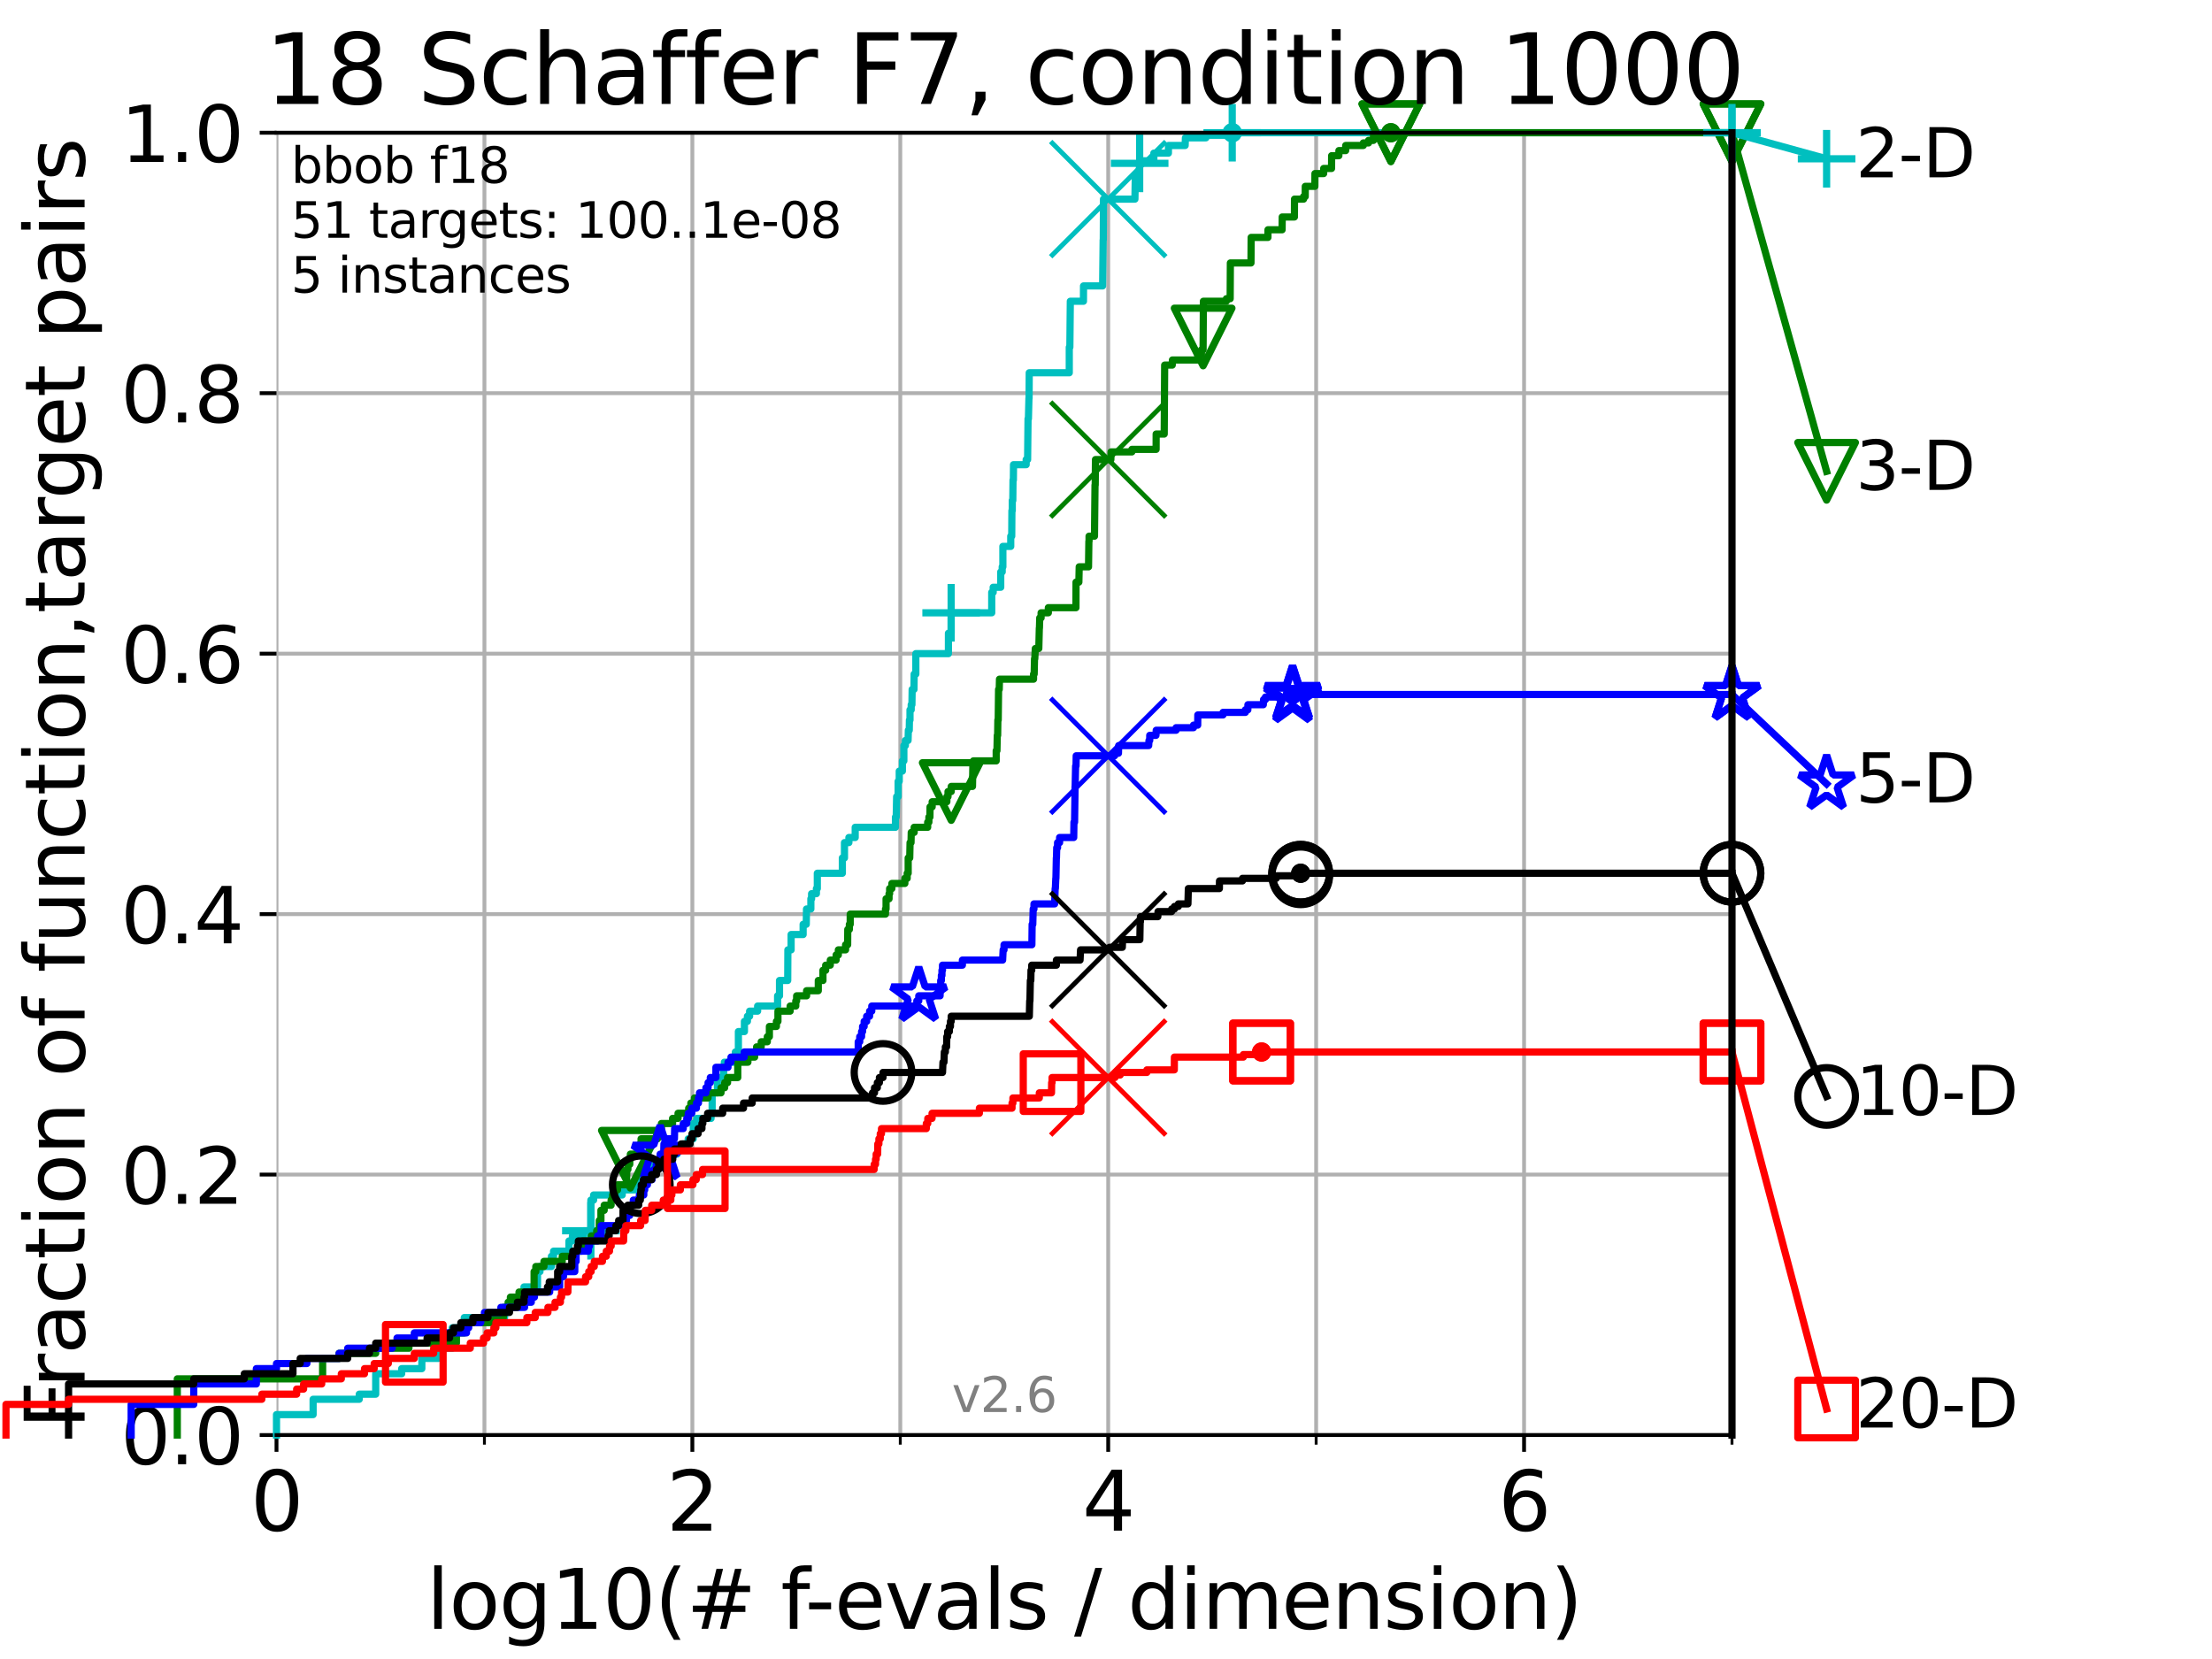 <?xml version="1.0" encoding="utf-8" standalone="no"?>
<!DOCTYPE svg PUBLIC "-//W3C//DTD SVG 1.1//EN"
  "http://www.w3.org/Graphics/SVG/1.1/DTD/svg11.dtd">
<svg xmlns:xlink="http://www.w3.org/1999/xlink" width="460.8pt" height="345.6pt" viewBox="0 0 460.8 345.6" xmlns="http://www.w3.org/2000/svg" version="1.1">
 <defs>
  <style type="text/css">*{stroke-linejoin: round; stroke-linecap: butt}</style>
 </defs>
 <g id="figure_1">
  <g id="patch_1">
   <path d="M 0 345.6 
L 460.8 345.6 
L 460.8 0 
L 0 0 
z
" style="fill: #ffffff"/>
  </g>
  <g id="axes_1">
   <g id="patch_2">
    <path d="M 57.6 298.944 
L 360.806 298.944 
L 360.806 27.648 
L 57.6 27.648 
z
" style="fill: #ffffff"/>
   </g>
   <g id="matplotlib.axis_1">
    <g id="xtick_1">
     <g id="line2d_1">
      <path d="M 57.6 298.944 
L 57.6 27.648 
" clip-path="url(#pd2f12e09e1)" style="fill: none; stroke: #b0b0b0; stroke-width: 0.8; stroke-linecap: square"/>
     </g>
     <g id="line2d_2">
      <defs>
       <path id="md0a4cca4c4" d="M 0 0 
L 0 3.5 
" style="stroke: #000000; stroke-width: 0.8"/>
      </defs>
      <g>
       <use xlink:href="#md0a4cca4c4" x="57.6" y="298.944" style="stroke: #000000; stroke-width: 0.8"/>
      </g>
     </g>
     <g id="text_1">
      <!-- 0 -->
      <g transform="translate(52.192 318.861)scale(0.17 -0.17)">
       <defs>
        <path id="DejaVuSans-30" d="M 2034 4250 
Q 1547 4250 1301 3770 
Q 1056 3291 1056 2328 
Q 1056 1369 1301 889 
Q 1547 409 2034 409 
Q 2525 409 2770 889 
Q 3016 1369 3016 2328 
Q 3016 3291 2770 3770 
Q 2525 4250 2034 4250 
z
M 2034 4750 
Q 2819 4750 3233 4129 
Q 3647 3509 3647 2328 
Q 3647 1150 3233 529 
Q 2819 -91 2034 -91 
Q 1250 -91 836 529 
Q 422 1150 422 2328 
Q 422 3509 836 4129 
Q 1250 4750 2034 4750 
z
" transform="scale(0.016)"/>
       </defs>
       <use xlink:href="#DejaVuSans-30"/>
      </g>
     </g>
    </g>
    <g id="xtick_2">
     <g id="line2d_3">
      <path d="M 144.23 298.944 
L 144.23 27.648 
" clip-path="url(#pd2f12e09e1)" style="fill: none; stroke: #b0b0b0; stroke-width: 0.8; stroke-linecap: square"/>
     </g>
     <g id="line2d_4">
      <g>
       <use xlink:href="#md0a4cca4c4" x="144.23" y="298.944" style="stroke: #000000; stroke-width: 0.8"/>
      </g>
     </g>
     <g id="text_2">
      <!-- 2 -->
      <g transform="translate(138.822 318.861)scale(0.17 -0.17)">
       <defs>
        <path id="DejaVuSans-32" d="M 1228 531 
L 3431 531 
L 3431 0 
L 469 0 
L 469 531 
Q 828 903 1448 1529 
Q 2069 2156 2228 2338 
Q 2531 2678 2651 2914 
Q 2772 3150 2772 3378 
Q 2772 3750 2511 3984 
Q 2250 4219 1831 4219 
Q 1534 4219 1204 4116 
Q 875 4013 500 3803 
L 500 4441 
Q 881 4594 1212 4672 
Q 1544 4750 1819 4750 
Q 2544 4750 2975 4387 
Q 3406 4025 3406 3419 
Q 3406 3131 3298 2873 
Q 3191 2616 2906 2266 
Q 2828 2175 2409 1742 
Q 1991 1309 1228 531 
z
" transform="scale(0.016)"/>
       </defs>
       <use xlink:href="#DejaVuSans-32"/>
      </g>
     </g>
    </g>
    <g id="xtick_3">
     <g id="line2d_5">
      <path d="M 230.861 298.944 
L 230.861 27.648 
" clip-path="url(#pd2f12e09e1)" style="fill: none; stroke: #b0b0b0; stroke-width: 0.8; stroke-linecap: square"/>
     </g>
     <g id="line2d_6">
      <g>
       <use xlink:href="#md0a4cca4c4" x="230.861" y="298.944" style="stroke: #000000; stroke-width: 0.8"/>
      </g>
     </g>
     <g id="text_3">
      <!-- 4 -->
      <g transform="translate(225.453 318.861)scale(0.17 -0.17)">
       <defs>
        <path id="DejaVuSans-34" d="M 2419 4116 
L 825 1625 
L 2419 1625 
L 2419 4116 
z
M 2253 4666 
L 3047 4666 
L 3047 1625 
L 3713 1625 
L 3713 1100 
L 3047 1100 
L 3047 0 
L 2419 0 
L 2419 1100 
L 313 1100 
L 313 1709 
L 2253 4666 
z
" transform="scale(0.016)"/>
       </defs>
       <use xlink:href="#DejaVuSans-34"/>
      </g>
     </g>
    </g>
    <g id="xtick_4">
     <g id="line2d_7">
      <path d="M 317.491 298.944 
L 317.491 27.648 
" clip-path="url(#pd2f12e09e1)" style="fill: none; stroke: #b0b0b0; stroke-width: 0.8; stroke-linecap: square"/>
     </g>
     <g id="line2d_8">
      <g>
       <use xlink:href="#md0a4cca4c4" x="317.491" y="298.944" style="stroke: #000000; stroke-width: 0.8"/>
      </g>
     </g>
     <g id="text_4">
      <!-- 6 -->
      <g transform="translate(312.083 318.861)scale(0.17 -0.17)">
       <defs>
        <path id="DejaVuSans-36" d="M 2113 2584 
Q 1688 2584 1439 2293 
Q 1191 2003 1191 1497 
Q 1191 994 1439 701 
Q 1688 409 2113 409 
Q 2538 409 2786 701 
Q 3034 994 3034 1497 
Q 3034 2003 2786 2293 
Q 2538 2584 2113 2584 
z
M 3366 4563 
L 3366 3988 
Q 3128 4100 2886 4159 
Q 2644 4219 2406 4219 
Q 1781 4219 1451 3797 
Q 1122 3375 1075 2522 
Q 1259 2794 1537 2939 
Q 1816 3084 2150 3084 
Q 2853 3084 3261 2657 
Q 3669 2231 3669 1497 
Q 3669 778 3244 343 
Q 2819 -91 2113 -91 
Q 1303 -91 875 529 
Q 447 1150 447 2328 
Q 447 3434 972 4092 
Q 1497 4750 2381 4750 
Q 2619 4750 2861 4703 
Q 3103 4656 3366 4563 
z
" transform="scale(0.016)"/>
       </defs>
       <use xlink:href="#DejaVuSans-36"/>
      </g>
     </g>
    </g>
    <g id="xtick_5">
     <g id="line2d_9">
      <path d="M 100.915 298.944 
L 100.915 27.648 
" clip-path="url(#pd2f12e09e1)" style="fill: none; stroke: #b0b0b0; stroke-width: 0.8; stroke-linecap: square"/>
     </g>
     <g id="line2d_10">
      <defs>
       <path id="m65af0ab650" d="M 0 0 
L 0 2 
" style="stroke: #000000; stroke-width: 0.6"/>
      </defs>
      <g>
       <use xlink:href="#m65af0ab650" x="100.915" y="298.944" style="stroke: #000000; stroke-width: 0.6"/>
      </g>
     </g>
    </g>
    <g id="xtick_6">
     <g id="line2d_11">
      <path d="M 187.546 298.944 
L 187.546 27.648 
" clip-path="url(#pd2f12e09e1)" style="fill: none; stroke: #b0b0b0; stroke-width: 0.8; stroke-linecap: square"/>
     </g>
     <g id="line2d_12">
      <g>
       <use xlink:href="#m65af0ab650" x="187.546" y="298.944" style="stroke: #000000; stroke-width: 0.6"/>
      </g>
     </g>
    </g>
    <g id="xtick_7">
     <g id="line2d_13">
      <path d="M 274.176 298.944 
L 274.176 27.648 
" clip-path="url(#pd2f12e09e1)" style="fill: none; stroke: #b0b0b0; stroke-width: 0.8; stroke-linecap: square"/>
     </g>
     <g id="line2d_14">
      <g>
       <use xlink:href="#m65af0ab650" x="274.176" y="298.944" style="stroke: #000000; stroke-width: 0.6"/>
      </g>
     </g>
    </g>
    <g id="xtick_8">
     <g id="line2d_15">
      <path d="M 360.806 298.944 
L 360.806 27.648 
" clip-path="url(#pd2f12e09e1)" style="fill: none; stroke: #b0b0b0; stroke-width: 0.8; stroke-linecap: square"/>
     </g>
     <g id="line2d_16">
      <g>
       <use xlink:href="#m65af0ab650" x="360.806" y="298.944" style="stroke: #000000; stroke-width: 0.6"/>
      </g>
     </g>
    </g>
    <g id="text_5">
     <!-- log10(# f-evals / dimension) -->
     <g transform="translate(88.823 339.314)scale(0.17 -0.17)">
      <defs>
       <path id="DejaVuSans-6c" d="M 603 4863 
L 1178 4863 
L 1178 0 
L 603 0 
L 603 4863 
z
" transform="scale(0.016)"/>
       <path id="DejaVuSans-6f" d="M 1959 3097 
Q 1497 3097 1228 2736 
Q 959 2375 959 1747 
Q 959 1119 1226 758 
Q 1494 397 1959 397 
Q 2419 397 2687 759 
Q 2956 1122 2956 1747 
Q 2956 2369 2687 2733 
Q 2419 3097 1959 3097 
z
M 1959 3584 
Q 2709 3584 3137 3096 
Q 3566 2609 3566 1747 
Q 3566 888 3137 398 
Q 2709 -91 1959 -91 
Q 1206 -91 779 398 
Q 353 888 353 1747 
Q 353 2609 779 3096 
Q 1206 3584 1959 3584 
z
" transform="scale(0.016)"/>
       <path id="DejaVuSans-67" d="M 2906 1791 
Q 2906 2416 2648 2759 
Q 2391 3103 1925 3103 
Q 1463 3103 1205 2759 
Q 947 2416 947 1791 
Q 947 1169 1205 825 
Q 1463 481 1925 481 
Q 2391 481 2648 825 
Q 2906 1169 2906 1791 
z
M 3481 434 
Q 3481 -459 3084 -895 
Q 2688 -1331 1869 -1331 
Q 1566 -1331 1297 -1286 
Q 1028 -1241 775 -1147 
L 775 -588 
Q 1028 -725 1275 -790 
Q 1522 -856 1778 -856 
Q 2344 -856 2625 -561 
Q 2906 -266 2906 331 
L 2906 616 
Q 2728 306 2450 153 
Q 2172 0 1784 0 
Q 1141 0 747 490 
Q 353 981 353 1791 
Q 353 2603 747 3093 
Q 1141 3584 1784 3584 
Q 2172 3584 2450 3431 
Q 2728 3278 2906 2969 
L 2906 3500 
L 3481 3500 
L 3481 434 
z
" transform="scale(0.016)"/>
       <path id="DejaVuSans-31" d="M 794 531 
L 1825 531 
L 1825 4091 
L 703 3866 
L 703 4441 
L 1819 4666 
L 2450 4666 
L 2450 531 
L 3481 531 
L 3481 0 
L 794 0 
L 794 531 
z
" transform="scale(0.016)"/>
       <path id="DejaVuSans-28" d="M 1984 4856 
Q 1566 4138 1362 3434 
Q 1159 2731 1159 2009 
Q 1159 1288 1364 580 
Q 1569 -128 1984 -844 
L 1484 -844 
Q 1016 -109 783 600 
Q 550 1309 550 2009 
Q 550 2706 781 3412 
Q 1013 4119 1484 4856 
L 1984 4856 
z
" transform="scale(0.016)"/>
       <path id="DejaVuSans-23" d="M 3272 2816 
L 2363 2816 
L 2100 1772 
L 3016 1772 
L 3272 2816 
z
M 2803 4594 
L 2478 3297 
L 3391 3297 
L 3719 4594 
L 4219 4594 
L 3897 3297 
L 4872 3297 
L 4872 2816 
L 3775 2816 
L 3519 1772 
L 4513 1772 
L 4513 1294 
L 3397 1294 
L 3072 0 
L 2572 0 
L 2894 1294 
L 1978 1294 
L 1656 0 
L 1153 0 
L 1478 1294 
L 494 1294 
L 494 1772 
L 1594 1772 
L 1856 2816 
L 850 2816 
L 850 3297 
L 1978 3297 
L 2297 4594 
L 2803 4594 
z
" transform="scale(0.016)"/>
       <path id="DejaVuSans-20" transform="scale(0.016)"/>
       <path id="DejaVuSans-66" d="M 2375 4863 
L 2375 4384 
L 1825 4384 
Q 1516 4384 1395 4259 
Q 1275 4134 1275 3809 
L 1275 3500 
L 2222 3500 
L 2222 3053 
L 1275 3053 
L 1275 0 
L 697 0 
L 697 3053 
L 147 3053 
L 147 3500 
L 697 3500 
L 697 3744 
Q 697 4328 969 4595 
Q 1241 4863 1831 4863 
L 2375 4863 
z
" transform="scale(0.016)"/>
       <path id="DejaVuSans-2d" d="M 313 2009 
L 1997 2009 
L 1997 1497 
L 313 1497 
L 313 2009 
z
" transform="scale(0.016)"/>
       <path id="DejaVuSans-65" d="M 3597 1894 
L 3597 1613 
L 953 1613 
Q 991 1019 1311 708 
Q 1631 397 2203 397 
Q 2534 397 2845 478 
Q 3156 559 3463 722 
L 3463 178 
Q 3153 47 2828 -22 
Q 2503 -91 2169 -91 
Q 1331 -91 842 396 
Q 353 884 353 1716 
Q 353 2575 817 3079 
Q 1281 3584 2069 3584 
Q 2775 3584 3186 3129 
Q 3597 2675 3597 1894 
z
M 3022 2063 
Q 3016 2534 2758 2815 
Q 2500 3097 2075 3097 
Q 1594 3097 1305 2825 
Q 1016 2553 972 2059 
L 3022 2063 
z
" transform="scale(0.016)"/>
       <path id="DejaVuSans-76" d="M 191 3500 
L 800 3500 
L 1894 563 
L 2988 3500 
L 3597 3500 
L 2284 0 
L 1503 0 
L 191 3500 
z
" transform="scale(0.016)"/>
       <path id="DejaVuSans-61" d="M 2194 1759 
Q 1497 1759 1228 1600 
Q 959 1441 959 1056 
Q 959 750 1161 570 
Q 1363 391 1709 391 
Q 2188 391 2477 730 
Q 2766 1069 2766 1631 
L 2766 1759 
L 2194 1759 
z
M 3341 1997 
L 3341 0 
L 2766 0 
L 2766 531 
Q 2569 213 2275 61 
Q 1981 -91 1556 -91 
Q 1019 -91 701 211 
Q 384 513 384 1019 
Q 384 1609 779 1909 
Q 1175 2209 1959 2209 
L 2766 2209 
L 2766 2266 
Q 2766 2663 2505 2880 
Q 2244 3097 1772 3097 
Q 1472 3097 1187 3025 
Q 903 2953 641 2809 
L 641 3341 
Q 956 3463 1253 3523 
Q 1550 3584 1831 3584 
Q 2591 3584 2966 3190 
Q 3341 2797 3341 1997 
z
" transform="scale(0.016)"/>
       <path id="DejaVuSans-73" d="M 2834 3397 
L 2834 2853 
Q 2591 2978 2328 3040 
Q 2066 3103 1784 3103 
Q 1356 3103 1142 2972 
Q 928 2841 928 2578 
Q 928 2378 1081 2264 
Q 1234 2150 1697 2047 
L 1894 2003 
Q 2506 1872 2764 1633 
Q 3022 1394 3022 966 
Q 3022 478 2636 193 
Q 2250 -91 1575 -91 
Q 1294 -91 989 -36 
Q 684 19 347 128 
L 347 722 
Q 666 556 975 473 
Q 1284 391 1588 391 
Q 1994 391 2212 530 
Q 2431 669 2431 922 
Q 2431 1156 2273 1281 
Q 2116 1406 1581 1522 
L 1381 1569 
Q 847 1681 609 1914 
Q 372 2147 372 2553 
Q 372 3047 722 3315 
Q 1072 3584 1716 3584 
Q 2034 3584 2315 3537 
Q 2597 3491 2834 3397 
z
" transform="scale(0.016)"/>
       <path id="DejaVuSans-2f" d="M 1625 4666 
L 2156 4666 
L 531 -594 
L 0 -594 
L 1625 4666 
z
" transform="scale(0.016)"/>
       <path id="DejaVuSans-64" d="M 2906 2969 
L 2906 4863 
L 3481 4863 
L 3481 0 
L 2906 0 
L 2906 525 
Q 2725 213 2448 61 
Q 2172 -91 1784 -91 
Q 1150 -91 751 415 
Q 353 922 353 1747 
Q 353 2572 751 3078 
Q 1150 3584 1784 3584 
Q 2172 3584 2448 3432 
Q 2725 3281 2906 2969 
z
M 947 1747 
Q 947 1113 1208 752 
Q 1469 391 1925 391 
Q 2381 391 2643 752 
Q 2906 1113 2906 1747 
Q 2906 2381 2643 2742 
Q 2381 3103 1925 3103 
Q 1469 3103 1208 2742 
Q 947 2381 947 1747 
z
" transform="scale(0.016)"/>
       <path id="DejaVuSans-69" d="M 603 3500 
L 1178 3500 
L 1178 0 
L 603 0 
L 603 3500 
z
M 603 4863 
L 1178 4863 
L 1178 4134 
L 603 4134 
L 603 4863 
z
" transform="scale(0.016)"/>
       <path id="DejaVuSans-6d" d="M 3328 2828 
Q 3544 3216 3844 3400 
Q 4144 3584 4550 3584 
Q 5097 3584 5394 3201 
Q 5691 2819 5691 2113 
L 5691 0 
L 5113 0 
L 5113 2094 
Q 5113 2597 4934 2840 
Q 4756 3084 4391 3084 
Q 3944 3084 3684 2787 
Q 3425 2491 3425 1978 
L 3425 0 
L 2847 0 
L 2847 2094 
Q 2847 2600 2669 2842 
Q 2491 3084 2119 3084 
Q 1678 3084 1418 2786 
Q 1159 2488 1159 1978 
L 1159 0 
L 581 0 
L 581 3500 
L 1159 3500 
L 1159 2956 
Q 1356 3278 1631 3431 
Q 1906 3584 2284 3584 
Q 2666 3584 2933 3390 
Q 3200 3197 3328 2828 
z
" transform="scale(0.016)"/>
       <path id="DejaVuSans-6e" d="M 3513 2113 
L 3513 0 
L 2938 0 
L 2938 2094 
Q 2938 2591 2744 2837 
Q 2550 3084 2163 3084 
Q 1697 3084 1428 2787 
Q 1159 2491 1159 1978 
L 1159 0 
L 581 0 
L 581 3500 
L 1159 3500 
L 1159 2956 
Q 1366 3272 1645 3428 
Q 1925 3584 2291 3584 
Q 2894 3584 3203 3211 
Q 3513 2838 3513 2113 
z
" transform="scale(0.016)"/>
       <path id="DejaVuSans-29" d="M 513 4856 
L 1013 4856 
Q 1481 4119 1714 3412 
Q 1947 2706 1947 2009 
Q 1947 1309 1714 600 
Q 1481 -109 1013 -844 
L 513 -844 
Q 928 -128 1133 580 
Q 1338 1288 1338 2009 
Q 1338 2731 1133 3434 
Q 928 4138 513 4856 
z
" transform="scale(0.016)"/>
      </defs>
      <use xlink:href="#DejaVuSans-6c"/>
      <use xlink:href="#DejaVuSans-6f" x="27.783"/>
      <use xlink:href="#DejaVuSans-67" x="88.965"/>
      <use xlink:href="#DejaVuSans-31" x="152.441"/>
      <use xlink:href="#DejaVuSans-30" x="216.064"/>
      <use xlink:href="#DejaVuSans-28" x="279.688"/>
      <use xlink:href="#DejaVuSans-23" x="318.701"/>
      <use xlink:href="#DejaVuSans-20" x="402.49"/>
      <use xlink:href="#DejaVuSans-66" x="434.277"/>
      <use xlink:href="#DejaVuSans-2d" x="463.982"/>
      <use xlink:href="#DejaVuSans-65" x="500.066"/>
      <use xlink:href="#DejaVuSans-76" x="561.59"/>
      <use xlink:href="#DejaVuSans-61" x="620.77"/>
      <use xlink:href="#DejaVuSans-6c" x="682.049"/>
      <use xlink:href="#DejaVuSans-73" x="709.832"/>
      <use xlink:href="#DejaVuSans-20" x="761.932"/>
      <use xlink:href="#DejaVuSans-2f" x="793.719"/>
      <use xlink:href="#DejaVuSans-20" x="827.41"/>
      <use xlink:href="#DejaVuSans-64" x="859.197"/>
      <use xlink:href="#DejaVuSans-69" x="922.674"/>
      <use xlink:href="#DejaVuSans-6d" x="950.457"/>
      <use xlink:href="#DejaVuSans-65" x="1047.869"/>
      <use xlink:href="#DejaVuSans-6e" x="1109.393"/>
      <use xlink:href="#DejaVuSans-73" x="1172.771"/>
      <use xlink:href="#DejaVuSans-69" x="1224.871"/>
      <use xlink:href="#DejaVuSans-6f" x="1252.654"/>
      <use xlink:href="#DejaVuSans-6e" x="1313.836"/>
      <use xlink:href="#DejaVuSans-29" x="1377.215"/>
     </g>
    </g>
   </g>
   <g id="matplotlib.axis_2">
    <g id="ytick_1">
     <g id="line2d_17">
      <path d="M 57.6 298.944 
L 360.806 298.944 
" clip-path="url(#pd2f12e09e1)" style="fill: none; stroke: #b0b0b0; stroke-width: 0.8; stroke-linecap: square"/>
     </g>
     <g id="line2d_18">
      <defs>
       <path id="m0a52a21785" d="M 0 0 
L -3.5 0 
" style="stroke: #000000; stroke-width: 0.8"/>
      </defs>
      <g>
       <use xlink:href="#m0a52a21785" x="57.6" y="298.944" style="stroke: #000000; stroke-width: 0.8"/>
      </g>
     </g>
     <g id="text_6">
      <!-- 0.0 -->
      <g transform="translate(25.155 305.023)scale(0.16 -0.16)">
       <defs>
        <path id="DejaVuSans-2e" d="M 684 794 
L 1344 794 
L 1344 0 
L 684 0 
L 684 794 
z
" transform="scale(0.016)"/>
       </defs>
       <use xlink:href="#DejaVuSans-30"/>
       <use xlink:href="#DejaVuSans-2e" x="63.623"/>
       <use xlink:href="#DejaVuSans-30" x="95.41"/>
      </g>
     </g>
    </g>
    <g id="ytick_2">
     <g id="line2d_19">
      <path d="M 57.6 244.685 
L 360.806 244.685 
" clip-path="url(#pd2f12e09e1)" style="fill: none; stroke: #b0b0b0; stroke-width: 0.8; stroke-linecap: square"/>
     </g>
     <g id="line2d_20">
      <g>
       <use xlink:href="#m0a52a21785" x="57.6" y="244.685" style="stroke: #000000; stroke-width: 0.8"/>
      </g>
     </g>
     <g id="text_7">
      <!-- 0.2 -->
      <g transform="translate(25.155 250.764)scale(0.16 -0.16)">
       <use xlink:href="#DejaVuSans-30"/>
       <use xlink:href="#DejaVuSans-2e" x="63.623"/>
       <use xlink:href="#DejaVuSans-32" x="95.41"/>
      </g>
     </g>
    </g>
    <g id="ytick_3">
     <g id="line2d_21">
      <path d="M 57.6 190.426 
L 360.806 190.426 
" clip-path="url(#pd2f12e09e1)" style="fill: none; stroke: #b0b0b0; stroke-width: 0.8; stroke-linecap: square"/>
     </g>
     <g id="line2d_22">
      <g>
       <use xlink:href="#m0a52a21785" x="57.6" y="190.426" style="stroke: #000000; stroke-width: 0.8"/>
      </g>
     </g>
     <g id="text_8">
      <!-- 0.4 -->
      <g transform="translate(25.155 196.504)scale(0.16 -0.16)">
       <use xlink:href="#DejaVuSans-30"/>
       <use xlink:href="#DejaVuSans-2e" x="63.623"/>
       <use xlink:href="#DejaVuSans-34" x="95.41"/>
      </g>
     </g>
    </g>
    <g id="ytick_4">
     <g id="line2d_23">
      <path d="M 57.6 136.166 
L 360.806 136.166 
" clip-path="url(#pd2f12e09e1)" style="fill: none; stroke: #b0b0b0; stroke-width: 0.8; stroke-linecap: square"/>
     </g>
     <g id="line2d_24">
      <g>
       <use xlink:href="#m0a52a21785" x="57.6" y="136.166" style="stroke: #000000; stroke-width: 0.8"/>
      </g>
     </g>
     <g id="text_9">
      <!-- 0.6 -->
      <g transform="translate(25.155 142.245)scale(0.16 -0.16)">
       <use xlink:href="#DejaVuSans-30"/>
       <use xlink:href="#DejaVuSans-2e" x="63.623"/>
       <use xlink:href="#DejaVuSans-36" x="95.41"/>
      </g>
     </g>
    </g>
    <g id="ytick_5">
     <g id="line2d_25">
      <path d="M 57.6 81.907 
L 360.806 81.907 
" clip-path="url(#pd2f12e09e1)" style="fill: none; stroke: #b0b0b0; stroke-width: 0.8; stroke-linecap: square"/>
     </g>
     <g id="line2d_26">
      <g>
       <use xlink:href="#m0a52a21785" x="57.6" y="81.907" style="stroke: #000000; stroke-width: 0.8"/>
      </g>
     </g>
     <g id="text_10">
      <!-- 0.8 -->
      <g transform="translate(25.155 87.986)scale(0.16 -0.16)">
       <defs>
        <path id="DejaVuSans-38" d="M 2034 2216 
Q 1584 2216 1326 1975 
Q 1069 1734 1069 1313 
Q 1069 891 1326 650 
Q 1584 409 2034 409 
Q 2484 409 2743 651 
Q 3003 894 3003 1313 
Q 3003 1734 2745 1975 
Q 2488 2216 2034 2216 
z
M 1403 2484 
Q 997 2584 770 2862 
Q 544 3141 544 3541 
Q 544 4100 942 4425 
Q 1341 4750 2034 4750 
Q 2731 4750 3128 4425 
Q 3525 4100 3525 3541 
Q 3525 3141 3298 2862 
Q 3072 2584 2669 2484 
Q 3125 2378 3379 2068 
Q 3634 1759 3634 1313 
Q 3634 634 3220 271 
Q 2806 -91 2034 -91 
Q 1263 -91 848 271 
Q 434 634 434 1313 
Q 434 1759 690 2068 
Q 947 2378 1403 2484 
z
M 1172 3481 
Q 1172 3119 1398 2916 
Q 1625 2713 2034 2713 
Q 2441 2713 2670 2916 
Q 2900 3119 2900 3481 
Q 2900 3844 2670 4047 
Q 2441 4250 2034 4250 
Q 1625 4250 1398 4047 
Q 1172 3844 1172 3481 
z
" transform="scale(0.016)"/>
       </defs>
       <use xlink:href="#DejaVuSans-30"/>
       <use xlink:href="#DejaVuSans-2e" x="63.623"/>
       <use xlink:href="#DejaVuSans-38" x="95.41"/>
      </g>
     </g>
    </g>
    <g id="ytick_6">
     <g id="line2d_27">
      <path d="M 57.6 27.648 
L 360.806 27.648 
" clip-path="url(#pd2f12e09e1)" style="fill: none; stroke: #b0b0b0; stroke-width: 0.8; stroke-linecap: square"/>
     </g>
     <g id="line2d_28">
      <g>
       <use xlink:href="#m0a52a21785" x="57.6" y="27.648" style="stroke: #000000; stroke-width: 0.8"/>
      </g>
     </g>
     <g id="text_11">
      <!-- 1.0 -->
      <g transform="translate(25.155 33.727)scale(0.16 -0.16)">
       <use xlink:href="#DejaVuSans-31"/>
       <use xlink:href="#DejaVuSans-2e" x="63.623"/>
       <use xlink:href="#DejaVuSans-30" x="95.41"/>
      </g>
     </g>
    </g>
    <g id="text_12">
     <!-- Fraction of function,target pairs -->
     <g transform="translate(17.62 297.681)rotate(-90)scale(0.17 -0.17)">
      <defs>
       <path id="DejaVuSans-46" d="M 628 4666 
L 3309 4666 
L 3309 4134 
L 1259 4134 
L 1259 2759 
L 3109 2759 
L 3109 2228 
L 1259 2228 
L 1259 0 
L 628 0 
L 628 4666 
z
" transform="scale(0.016)"/>
       <path id="DejaVuSans-72" d="M 2631 2963 
Q 2534 3019 2420 3045 
Q 2306 3072 2169 3072 
Q 1681 3072 1420 2755 
Q 1159 2438 1159 1844 
L 1159 0 
L 581 0 
L 581 3500 
L 1159 3500 
L 1159 2956 
Q 1341 3275 1631 3429 
Q 1922 3584 2338 3584 
Q 2397 3584 2469 3576 
Q 2541 3569 2628 3553 
L 2631 2963 
z
" transform="scale(0.016)"/>
       <path id="DejaVuSans-63" d="M 3122 3366 
L 3122 2828 
Q 2878 2963 2633 3030 
Q 2388 3097 2138 3097 
Q 1578 3097 1268 2742 
Q 959 2388 959 1747 
Q 959 1106 1268 751 
Q 1578 397 2138 397 
Q 2388 397 2633 464 
Q 2878 531 3122 666 
L 3122 134 
Q 2881 22 2623 -34 
Q 2366 -91 2075 -91 
Q 1284 -91 818 406 
Q 353 903 353 1747 
Q 353 2603 823 3093 
Q 1294 3584 2113 3584 
Q 2378 3584 2631 3529 
Q 2884 3475 3122 3366 
z
" transform="scale(0.016)"/>
       <path id="DejaVuSans-74" d="M 1172 4494 
L 1172 3500 
L 2356 3500 
L 2356 3053 
L 1172 3053 
L 1172 1153 
Q 1172 725 1289 603 
Q 1406 481 1766 481 
L 2356 481 
L 2356 0 
L 1766 0 
Q 1100 0 847 248 
Q 594 497 594 1153 
L 594 3053 
L 172 3053 
L 172 3500 
L 594 3500 
L 594 4494 
L 1172 4494 
z
" transform="scale(0.016)"/>
       <path id="DejaVuSans-75" d="M 544 1381 
L 544 3500 
L 1119 3500 
L 1119 1403 
Q 1119 906 1312 657 
Q 1506 409 1894 409 
Q 2359 409 2629 706 
Q 2900 1003 2900 1516 
L 2900 3500 
L 3475 3500 
L 3475 0 
L 2900 0 
L 2900 538 
Q 2691 219 2414 64 
Q 2138 -91 1772 -91 
Q 1169 -91 856 284 
Q 544 659 544 1381 
z
M 1991 3584 
L 1991 3584 
z
" transform="scale(0.016)"/>
       <path id="DejaVuSans-2c" d="M 750 794 
L 1409 794 
L 1409 256 
L 897 -744 
L 494 -744 
L 750 256 
L 750 794 
z
" transform="scale(0.016)"/>
       <path id="DejaVuSans-70" d="M 1159 525 
L 1159 -1331 
L 581 -1331 
L 581 3500 
L 1159 3500 
L 1159 2969 
Q 1341 3281 1617 3432 
Q 1894 3584 2278 3584 
Q 2916 3584 3314 3078 
Q 3713 2572 3713 1747 
Q 3713 922 3314 415 
Q 2916 -91 2278 -91 
Q 1894 -91 1617 61 
Q 1341 213 1159 525 
z
M 3116 1747 
Q 3116 2381 2855 2742 
Q 2594 3103 2138 3103 
Q 1681 3103 1420 2742 
Q 1159 2381 1159 1747 
Q 1159 1113 1420 752 
Q 1681 391 2138 391 
Q 2594 391 2855 752 
Q 3116 1113 3116 1747 
z
" transform="scale(0.016)"/>
      </defs>
      <use xlink:href="#DejaVuSans-46"/>
      <use xlink:href="#DejaVuSans-72" x="50.27"/>
      <use xlink:href="#DejaVuSans-61" x="91.383"/>
      <use xlink:href="#DejaVuSans-63" x="152.662"/>
      <use xlink:href="#DejaVuSans-74" x="207.643"/>
      <use xlink:href="#DejaVuSans-69" x="246.852"/>
      <use xlink:href="#DejaVuSans-6f" x="274.635"/>
      <use xlink:href="#DejaVuSans-6e" x="335.816"/>
      <use xlink:href="#DejaVuSans-20" x="399.195"/>
      <use xlink:href="#DejaVuSans-6f" x="430.982"/>
      <use xlink:href="#DejaVuSans-66" x="492.164"/>
      <use xlink:href="#DejaVuSans-20" x="527.369"/>
      <use xlink:href="#DejaVuSans-66" x="559.156"/>
      <use xlink:href="#DejaVuSans-75" x="594.361"/>
      <use xlink:href="#DejaVuSans-6e" x="657.74"/>
      <use xlink:href="#DejaVuSans-63" x="721.119"/>
      <use xlink:href="#DejaVuSans-74" x="776.1"/>
      <use xlink:href="#DejaVuSans-69" x="815.309"/>
      <use xlink:href="#DejaVuSans-6f" x="843.092"/>
      <use xlink:href="#DejaVuSans-6e" x="904.273"/>
      <use xlink:href="#DejaVuSans-2c" x="967.652"/>
      <use xlink:href="#DejaVuSans-74" x="999.439"/>
      <use xlink:href="#DejaVuSans-61" x="1038.648"/>
      <use xlink:href="#DejaVuSans-72" x="1099.928"/>
      <use xlink:href="#DejaVuSans-67" x="1139.291"/>
      <use xlink:href="#DejaVuSans-65" x="1202.768"/>
      <use xlink:href="#DejaVuSans-74" x="1264.291"/>
      <use xlink:href="#DejaVuSans-20" x="1303.5"/>
      <use xlink:href="#DejaVuSans-70" x="1335.287"/>
      <use xlink:href="#DejaVuSans-61" x="1398.764"/>
      <use xlink:href="#DejaVuSans-69" x="1460.043"/>
      <use xlink:href="#DejaVuSans-72" x="1487.826"/>
      <use xlink:href="#DejaVuSans-73" x="1528.939"/>
     </g>
    </g>
   </g>
   <g id="line2d_29">
    <defs>
     <path id="mfe3263d558" d="M 0 1.5 
C 0.398 1.5 0.779 1.342 1.061 1.061 
C 1.342 0.779 1.5 0.398 1.5 0 
C 1.5 -0.398 1.342 -0.779 1.061 -1.061 
C 0.779 -1.342 0.398 -1.5 0 -1.5 
C -0.398 -1.5 -0.779 -1.342 -1.061 -1.061 
C -1.342 -0.779 -1.5 -0.398 -1.5 0 
C -1.5 0.398 -1.342 0.779 -1.061 1.061 
C -0.779 1.342 -0.398 1.5 0 1.5 
z
" style="stroke: #00bfbf"/>
    </defs>
    <g>
     <use xlink:href="#mfe3263d558" x="256.696" y="27.648" style="fill: #00bfbf; stroke: #00bfbf"/>
     <use xlink:href="#mfe3263d558" x="256.696" y="27.648" style="fill: #00bfbf; stroke: #00bfbf"/>
    </g>
   </g>
   <g id="line2d_30">
    <path d="M 57.6 298.944 
L 57.6 294.688 
L 65.227 294.688 
L 65.227 291.497 
L 74.837 291.497 
L 74.837 290.433 
L 78.267 290.433 
L 78.267 286.177 
L 83.678 286.177 
L 83.678 285.113 
L 87.876 285.113 
L 87.876 282.985 
L 91.306 282.985 
L 91.306 280.858 
L 94.206 280.858 
L 94.206 276.602 
L 96.718 276.602 
L 96.718 274.474 
L 105.113 274.474 
L 105.113 272.346 
L 106.561 272.346 
L 106.561 271.282 
L 107.905 271.282 
L 107.905 270.219 
L 109.159 270.219 
L 109.159 268.091 
L 111.972 268.091 
L 111.972 264.899 
L 112.488 264.899 
L 112.488 263.835 
L 114.872 263.835 
L 114.872 261.707 
L 115.315 261.707 
L 115.315 260.643 
L 118.525 260.643 
L 118.525 258.516 
L 119.248 258.516 
L 119.248 257.452 
L 121.582 257.452 
L 121.582 256.388 
L 123.088 256.388 
L 123.088 250.004 
L 123.658 250.004 
L 123.658 248.94 
L 129.623 248.94 
L 129.623 247.877 
L 132.812 247.877 
L 132.812 246.813 
L 133.49 246.813 
L 133.49 244.685 
L 133.983 244.685 
L 133.983 243.621 
L 134.932 243.621 
L 134.932 242.557 
L 138.31 242.557 
L 138.31 240.429 
L 141.062 240.429 
L 141.062 239.365 
L 142.248 239.365 
L 142.248 238.301 
L 143.364 238.301 
L 143.364 237.237 
L 144.418 237.237 
L 144.418 234.046 
L 145.148 234.046 
L 145.148 232.982 
L 148.125 232.982 
L 148.125 231.918 
L 148.353 231.918 
L 148.353 227.662 
L 149.453 227.662 
L 149.453 224.471 
L 150.76 224.471 
L 150.76 222.343 
L 150.893 222.343 
L 150.893 221.279 
L 153.189 221.279 
L 153.189 219.151 
L 153.821 219.151 
L 153.821 214.895 
L 155.077 214.895 
L 155.077 212.768 
L 155.701 212.768 
L 155.701 211.704 
L 156.156 211.704 
L 156.156 210.64 
L 157.826 210.64 
L 157.826 209.576 
L 161.987 209.576 
L 161.987 207.448 
L 162.385 207.448 
L 162.385 204.256 
L 164.096 204.256 
L 164.129 197.873 
L 164.803 197.873 
L 164.803 194.681 
L 167.307 194.681 
L 167.307 192.553 
L 167.957 192.553 
L 168.011 189.362 
L 168.918 189.362 
L 168.918 187.234 
L 169.07 187.234 
L 169.07 186.17 
L 170.072 186.17 
L 170.072 185.106 
L 170.262 185.106 
L 170.262 181.914 
L 175.478 181.914 
L 175.478 178.723 
L 175.919 178.723 
L 175.919 175.531 
L 176.839 175.531 
L 176.839 174.467 
L 178.154 174.467 
L 178.154 172.339 
L 186.541 172.339 
L 186.541 170.211 
L 186.699 170.211 
L 186.787 165.956 
L 187.098 165.956 
L 187.098 162.764 
L 187.328 162.764 
L 187.328 160.636 
L 187.983 160.636 
L 187.983 158.508 
L 188.292 158.508 
L 188.292 155.317 
L 188.606 155.317 
L 188.606 154.253 
L 189.167 154.253 
L 189.227 152.125 
L 189.415 152.125 
L 189.449 149.997 
L 189.568 149.997 
L 189.568 147.869 
L 189.82 147.869 
L 189.82 146.805 
L 189.969 146.805 
L 190.019 143.614 
L 190.402 143.614 
L 190.435 140.422 
L 190.786 140.422 
L 190.786 136.166 
L 197.572 136.166 
L 197.577 131.911 
L 198.143 131.911 
L 198.143 127.655 
L 206.596 127.655 
L 206.596 123.4 
L 206.898 123.4 
L 206.898 122.336 
L 208.471 122.336 
L 208.471 119.144 
L 208.777 119.144 
L 208.777 118.08 
L 208.917 118.08 
L 208.917 113.824 
L 210.556 113.824 
L 210.556 111.697 
L 210.762 111.697 
L 210.798 106.377 
L 210.874 106.377 
L 210.874 104.249 
L 210.985 104.249 
L 211.029 99.994 
L 211.104 99.994 
L 211.134 96.802 
L 213.769 96.802 
L 213.769 95.738 
L 214.07 95.738 
L 214.159 87.227 
L 214.239 87.227 
L 214.346 82.971 
L 214.375 82.971 
L 214.409 77.652 
L 222.748 77.652 
L 222.75 72.332 
L 222.87 72.332 
L 222.966 62.757 
L 225.704 62.757 
L 225.717 59.565 
L 229.696 59.565 
L 229.807 49.99 
L 229.835 49.99 
L 229.877 41.479 
L 236.424 41.479 
L 236.509 36.691 
L 237.324 36.691 
L 237.413 33.499 
L 240.368 33.499 
L 240.368 31.904 
L 243.398 31.904 
L 243.417 30.308 
L 246.889 30.308 
L 246.942 28.712 
L 251.209 28.712 
L 251.209 28.18 
L 256.696 28.18 
L 256.696 27.648 
L 360.806 27.648 
L 360.806 27.648 
" style="fill: none; stroke: #00bfbf; stroke-width: 1.5; stroke-linecap: square"/>
   </g>
   <g id="line2d_31">
    <defs>
     <path id="m730f70b9b9" d="M -6 0 
L 6 0 
M 0 6 
L 0 -6 
" style="stroke: #00bfbf; stroke-width: 1.5"/>
    </defs>
    <g>
     <use xlink:href="#m730f70b9b9" x="123.088" y="256.388" style="fill-opacity: 0; stroke: #00bfbf; stroke-width: 1.5"/>
     <use xlink:href="#m730f70b9b9" x="198.143" y="127.655" style="fill-opacity: 0; stroke: #00bfbf; stroke-width: 1.5"/>
     <use xlink:href="#m730f70b9b9" x="237.413" y="34.031" style="fill-opacity: 0; stroke: #00bfbf; stroke-width: 1.5"/>
     <use xlink:href="#m730f70b9b9" x="256.696" y="27.648" style="fill-opacity: 0; stroke: #00bfbf; stroke-width: 1.5"/>
     <use xlink:href="#m730f70b9b9" x="360.806" y="27.648" style="fill-opacity: 0; stroke: #00bfbf; stroke-width: 1.5"/>
    </g>
   </g>
   <g id="line2d_32">
    <path style="fill: none; stroke: #00bfbf; stroke-width: 1.5; stroke-linecap: square"/>
    <g/>
   </g>
   <g id="line2d_33">
    <path d="M 230.867 41.479 
" clip-path="url(#pd2f12e09e1)" style="fill: none; stroke: #00bfbf; stroke-width: 1.5; stroke-linecap: square"/>
    <defs>
     <path id="m2ae25be3c3" d="M -12 12 
L 12 -12 
M -12 -12 
L 12 12 
" style="stroke: #00bfbf"/>
    </defs>
    <g clip-path="url(#pd2f12e09e1)">
     <use xlink:href="#m2ae25be3c3" x="230.867" y="41.479" style="fill: #00bfbf; stroke: #00bfbf"/>
    </g>
   </g>
   <g id="line2d_34">
    <defs>
     <path id="m7a697519d2" d="M 0 1.5 
C 0.398 1.5 0.779 1.342 1.061 1.061 
C 1.342 0.779 1.5 0.398 1.5 0 
C 1.5 -0.398 1.342 -0.779 1.061 -1.061 
C 0.779 -1.342 0.398 -1.5 0 -1.5 
C -0.398 -1.5 -0.779 -1.342 -1.061 -1.061 
C -1.342 -0.779 -1.5 -0.398 -1.5 0 
C -1.5 0.398 -1.342 0.779 -1.061 1.061 
C -0.779 1.342 -0.398 1.5 0 1.5 
z
" style="stroke: #008000"/>
    </defs>
    <g>
     <use xlink:href="#m7a697519d2" x="289.74" y="27.648" style="fill: #008000; stroke: #008000"/>
     <use xlink:href="#m7a697519d2" x="289.74" y="27.648" style="fill: #008000; stroke: #008000"/>
    </g>
   </g>
   <g id="line2d_35">
    <path d="M 36.933 298.944 
L 36.933 287.241 
L 67.209 287.241 
L 67.209 282.985 
L 70.639 282.985 
L 70.639 281.922 
L 78.267 281.922 
L 78.267 280.858 
L 85.184 280.858 
L 85.184 279.794 
L 95.081 279.794 
L 95.081 277.666 
L 96.718 277.666 
L 96.718 275.538 
L 102.129 275.538 
L 102.129 274.474 
L 104.86 274.474 
L 104.86 272.346 
L 105.851 272.346 
L 105.851 271.282 
L 106.327 271.282 
L 106.327 270.219 
L 108.12 270.219 
L 108.12 269.155 
L 111.262 269.155 
L 111.262 264.899 
L 111.621 264.899 
L 111.621 263.835 
L 113.317 263.835 
L 113.317 262.771 
L 117.121 262.771 
L 117.121 261.707 
L 119.831 261.707 
L 119.831 260.643 
L 121.159 260.643 
L 121.159 259.579 
L 121.372 259.579 
L 121.372 258.516 
L 123.184 258.516 
L 123.184 257.452 
L 124.302 257.452 
L 124.302 256.388 
L 124.837 256.388 
L 124.837 254.26 
L 125.185 254.26 
L 125.185 252.132 
L 125.863 252.132 
L 125.863 251.068 
L 127.304 251.068 
L 127.304 250.004 
L 127.61 250.004 
L 127.61 248.94 
L 128.06 248.94 
L 128.06 247.877 
L 128.643 247.877 
L 128.643 246.813 
L 130.553 246.813 
L 130.553 243.621 
L 130.811 243.621 
L 130.811 242.557 
L 131.191 242.557 
L 131.191 241.493 
L 131.316 241.493 
L 131.316 240.429 
L 132.87 240.429 
L 132.87 239.365 
L 133.323 239.365 
L 133.323 238.301 
L 133.546 238.301 
L 133.546 237.237 
L 136.975 237.237 
L 136.975 236.174 
L 137.25 236.174 
L 137.25 235.11 
L 137.788 235.11 
L 137.788 234.046 
L 140.111 234.046 
L 140.111 232.982 
L 141.247 232.982 
L 141.247 231.918 
L 143.462 231.918 
L 143.462 230.854 
L 143.914 230.854 
L 143.914 229.79 
L 144.664 229.79 
L 144.664 228.726 
L 147.503 228.726 
L 147.503 227.662 
L 150.198 227.662 
L 150.198 226.598 
L 150.959 226.598 
L 150.959 225.534 
L 151.563 225.534 
L 151.563 224.471 
L 153.689 224.471 
L 153.689 221.279 
L 155.803 221.279 
L 155.803 220.215 
L 157.207 220.215 
L 157.207 219.151 
L 157.611 219.151 
L 157.611 218.087 
L 158.572 218.087 
L 158.572 217.023 
L 159.844 217.023 
L 159.844 215.959 
L 160.277 215.959 
L 160.277 213.832 
L 161.741 213.832 
L 161.741 212.768 
L 162.06 212.768 
L 162.06 210.64 
L 164.602 210.64 
L 164.602 209.576 
L 165.775 209.576 
L 165.775 208.512 
L 165.954 208.512 
L 165.954 207.448 
L 168.028 207.448 
L 168.028 206.384 
L 170.465 206.384 
L 170.465 204.256 
L 171.434 204.256 
L 171.434 202.129 
L 172.002 202.129 
L 172.002 201.065 
L 172.965 201.065 
L 172.965 200.001 
L 174.178 200.001 
L 174.178 198.937 
L 174.644 198.937 
L 174.644 197.873 
L 176.151 197.873 
L 176.151 196.809 
L 176.582 196.809 
L 176.605 193.617 
L 176.938 193.617 
L 176.938 192.553 
L 177.114 192.553 
L 177.114 190.426 
L 184.459 190.426 
L 184.459 189.362 
L 184.584 189.362 
L 184.584 187.234 
L 185.205 187.234 
L 185.205 186.17 
L 185.325 186.17 
L 185.325 185.106 
L 185.792 185.106 
L 185.792 184.042 
L 188.499 184.042 
L 188.499 182.978 
L 188.982 182.978 
L 188.982 181.914 
L 189.19 181.914 
L 189.19 178.723 
L 189.514 178.723 
L 189.582 175.531 
L 189.784 175.531 
L 189.828 173.403 
L 190.44 173.403 
L 190.44 172.339 
L 193.251 172.339 
L 193.251 171.275 
L 193.504 171.275 
L 193.504 170.211 
L 193.722 170.211 
L 193.745 168.084 
L 194.186 168.084 
L 194.186 167.02 
L 197.249 167.02 
L 197.249 165.956 
L 197.487 165.956 
L 197.487 164.892 
L 198.159 164.892 
L 198.159 163.828 
L 202.587 163.828 
L 202.663 159.572 
L 202.775 159.572 
L 202.775 158.508 
L 207.525 158.508 
L 207.525 156.381 
L 207.684 156.381 
L 207.751 153.189 
L 207.828 153.189 
L 207.871 149.997 
L 207.947 149.997 
L 208.023 143.614 
L 208.16 143.614 
L 208.21 141.486 
L 215.305 141.486 
L 215.305 140.422 
L 215.437 140.422 
L 215.508 137.23 
L 215.565 137.23 
L 215.672 135.102 
L 216.402 135.102 
L 216.509 130.847 
L 216.533 130.847 
L 216.596 128.719 
L 216.88 128.719 
L 216.88 127.655 
L 218.389 127.655 
L 218.389 126.591 
L 224.14 126.591 
L 224.157 121.272 
L 224.747 121.272 
L 224.818 118.08 
L 226.759 118.08 
L 226.833 112.76 
L 226.87 112.76 
L 226.87 111.697 
L 228.002 111.697 
L 228.112 101.058 
L 228.153 101.058 
L 228.208 95.738 
L 231.413 95.738 
L 231.448 94.142 
L 235.788 94.142 
L 235.788 93.61 
L 240.839 93.61 
L 240.848 90.418 
L 242.526 90.418 
L 242.623 76.056 
L 244.2 76.056 
L 244.235 74.992 
L 249.549 74.992 
L 249.549 73.928 
L 250.28 73.928 
L 250.291 72.864 
L 250.624 72.864 
L 250.688 62.757 
L 255.477 62.757 
L 255.477 62.225 
L 256.266 62.225 
L 256.307 54.778 
L 260.603 54.778 
L 260.639 49.458 
L 264.135 49.458 
L 264.145 47.862 
L 267.086 47.862 
L 267.109 45.202 
L 269.65 45.202 
L 269.669 41.479 
L 271.559 41.479 
L 271.559 40.947 
L 271.9 40.947 
L 271.916 38.819 
L 273.912 38.819 
L 273.927 36.159 
L 275.742 36.159 
L 275.746 35.095 
L 277.387 35.095 
L 277.402 32.436 
L 278.91 32.436 
L 278.917 31.372 
L 280.328 31.372 
L 280.332 30.308 
L 284.005 30.308 
L 284.005 29.776 
L 285.095 29.776 
L 285.095 29.244 
L 286.116 29.244 
L 286.119 28.18 
L 289.74 28.18 
L 289.74 27.648 
L 360.806 27.648 
L 360.806 27.648 
" style="fill: none; stroke: #008000; stroke-width: 1.5; stroke-linecap: square"/>
   </g>
   <g id="line2d_36">
    <defs>
     <path id="m65366140f5" d="M -0 6 
L 6 -6 
L -6 -6 
z
" style="stroke: #008000; stroke-width: 1.5; stroke-linejoin: miter"/>
    </defs>
    <g>
     <use xlink:href="#m65366140f5" x="131.316" y="241.493" style="fill-opacity: 0; stroke: #008000; stroke-width: 1.5; stroke-linejoin: miter"/>
     <use xlink:href="#m65366140f5" x="198.159" y="164.892" style="fill-opacity: 0; stroke: #008000; stroke-width: 1.5; stroke-linejoin: miter"/>
     <use xlink:href="#m65366140f5" x="250.634" y="70.204" style="fill-opacity: 0; stroke: #008000; stroke-width: 1.5; stroke-linejoin: miter"/>
     <use xlink:href="#m65366140f5" x="289.74" y="27.648" style="fill-opacity: 0; stroke: #008000; stroke-width: 1.5; stroke-linejoin: miter"/>
     <use xlink:href="#m65366140f5" x="289.74" y="27.648" style="fill-opacity: 0; stroke: #008000; stroke-width: 1.5; stroke-linejoin: miter"/>
     <use xlink:href="#m65366140f5" x="360.806" y="27.648" style="fill-opacity: 0; stroke: #008000; stroke-width: 1.5; stroke-linejoin: miter"/>
    </g>
   </g>
   <g id="line2d_37">
    <path style="fill: none; stroke: #008000; stroke-width: 1.5; stroke-linecap: square"/>
    <g/>
   </g>
   <g id="line2d_38">
    <path d="M 230.866 95.738 
" clip-path="url(#pd2f12e09e1)" style="fill: none; stroke: #008000; stroke-width: 1.5; stroke-linecap: square"/>
    <defs>
     <path id="mf7e478adf1" d="M -12 12 
L 12 -12 
M -12 -12 
L 12 12 
" style="stroke: #008000"/>
    </defs>
    <g clip-path="url(#pd2f12e09e1)">
     <use xlink:href="#mf7e478adf1" x="230.866" y="95.738" style="fill: #008000; stroke: #008000"/>
    </g>
   </g>
   <g id="line2d_39">
    <defs>
     <path id="m08684c3b86" d="M 0 1.5 
C 0.398 1.5 0.779 1.342 1.061 1.061 
C 1.342 0.779 1.5 0.398 1.5 0 
C 1.5 -0.398 1.342 -0.779 1.061 -1.061 
C 0.779 -1.342 0.398 -1.5 0 -1.5 
C -0.398 -1.5 -0.779 -1.342 -1.061 -1.061 
C -1.342 -0.779 -1.5 -0.398 -1.5 0 
C -1.5 0.398 -1.342 0.779 -1.061 1.061 
C -0.779 1.342 -0.398 1.5 0 1.5 
z
" style="stroke: #0000ff"/>
    </defs>
    <g>
     <use xlink:href="#m08684c3b86" x="269.266" y="144.678" style="fill: #0000ff; stroke: #0000ff"/>
     <use xlink:href="#m08684c3b86" x="269.266" y="144.678" style="fill: #0000ff; stroke: #0000ff"/>
    </g>
   </g>
   <g id="line2d_40">
    <path d="M 27.324 298.944 
L 27.324 292.561 
L 40.363 292.561 
L 40.363 288.305 
L 53.402 288.305 
L 53.402 285.113 
L 57.6 285.113 
L 57.6 284.049 
L 63.93 284.049 
L 63.93 282.985 
L 70.639 282.985 
L 70.639 281.922 
L 72.432 281.922 
L 72.432 280.858 
L 81.696 280.858 
L 81.696 279.794 
L 82.713 279.794 
L 82.713 278.73 
L 86.307 278.73 
L 86.307 277.666 
L 97.182 277.666 
L 97.182 276.602 
L 97.635 276.602 
L 97.635 275.538 
L 100.147 275.538 
L 100.147 274.474 
L 100.915 274.474 
L 100.915 273.41 
L 104.345 273.41 
L 104.345 272.346 
L 109.28 272.346 
L 109.28 271.282 
L 110.675 271.282 
L 110.675 270.219 
L 111.335 270.219 
L 111.335 269.155 
L 114.51 269.155 
L 114.51 268.091 
L 116.584 268.091 
L 116.584 265.963 
L 117.384 265.963 
L 117.384 264.899 
L 119.739 264.899 
L 119.739 262.771 
L 120.013 262.771 
L 120.013 260.643 
L 122.559 260.643 
L 122.559 259.579 
L 122.796 259.579 
L 122.796 258.516 
L 124.482 258.516 
L 124.482 257.452 
L 125.219 257.452 
L 125.219 255.324 
L 129.209 255.324 
L 129.209 254.26 
L 130.502 254.26 
L 130.502 253.196 
L 131.191 253.196 
L 131.266 251.068 
L 131.929 251.068 
L 131.929 250.004 
L 133.188 250.004 
L 133.188 248.94 
L 134.113 248.94 
L 134.113 247.877 
L 134.305 247.877 
L 134.305 246.813 
L 134.87 246.813 
L 134.87 245.749 
L 135.835 245.749 
L 135.835 244.685 
L 136.528 244.685 
L 136.528 243.621 
L 136.697 243.621 
L 136.697 242.557 
L 137.196 242.557 
L 137.196 241.493 
L 137.521 241.493 
L 137.521 240.429 
L 138.259 240.429 
L 138.31 238.301 
L 138.869 238.301 
L 138.869 237.237 
L 140.497 237.237 
L 140.543 235.11 
L 142.332 235.11 
L 142.332 234.046 
L 143.066 234.046 
L 143.066 232.982 
L 143.384 232.982 
L 143.384 231.918 
L 144.117 231.918 
L 144.117 230.854 
L 145.076 230.854 
L 145.076 229.79 
L 145.503 229.79 
L 145.503 228.726 
L 145.713 228.726 
L 145.713 227.662 
L 147.055 227.662 
L 147.055 226.598 
L 147.503 226.598 
L 147.503 225.534 
L 147.971 225.534 
L 147.971 224.471 
L 149.137 224.471 
L 149.137 222.343 
L 151.656 222.343 
L 151.656 221.279 
L 152.279 221.279 
L 152.279 220.215 
L 155.035 220.215 
L 155.035 219.151 
L 178.782 219.151 
L 178.782 217.023 
L 179.097 217.023 
L 179.097 215.959 
L 179.482 215.959 
L 179.482 214.895 
L 179.689 214.895 
L 179.689 213.832 
L 180.018 213.832 
L 180.018 212.768 
L 180.538 212.768 
L 180.538 211.704 
L 181.15 211.704 
L 181.15 210.64 
L 181.605 210.64 
L 181.605 209.576 
L 190.988 209.576 
L 190.988 208.512 
L 191.394 208.512 
L 191.394 207.448 
L 195.836 207.448 
L 195.889 205.32 
L 195.964 205.32 
L 195.964 204.256 
L 196.105 204.256 
L 196.105 203.192 
L 196.227 203.192 
L 196.227 202.129 
L 196.338 202.129 
L 196.338 201.065 
L 200.483 201.065 
L 200.483 200.001 
L 208.868 200.001 
L 208.972 197.873 
L 209.155 197.873 
L 209.155 196.809 
L 214.96 196.809 
L 215.013 192.553 
L 215.147 192.553 
L 215.23 189.362 
L 215.393 189.362 
L 215.393 188.298 
L 219.703 188.298 
L 219.809 185.106 
L 219.85 185.106 
L 219.944 182.978 
L 219.968 182.978 
L 220.056 178.723 
L 220.081 178.723 
L 220.134 176.595 
L 220.31 176.595 
L 220.31 175.531 
L 220.731 175.531 
L 220.731 174.467 
L 223.677 174.467 
L 223.723 171.275 
L 223.854 171.275 
L 223.959 163.828 
L 223.976 163.828 
L 224.07 159.572 
L 224.16 159.572 
L 224.193 157.445 
L 232.188 157.445 
L 232.188 156.913 
L 232.997 156.913 
L 233.041 155.317 
L 239.293 155.317 
L 239.357 154.253 
L 239.511 154.253 
L 239.511 153.189 
L 240.811 153.189 
L 240.861 152.125 
L 245 152.125 
L 245 151.593 
L 248.625 151.593 
L 248.625 151.061 
L 249.502 151.061 
L 249.527 148.933 
L 254.778 148.933 
L 254.778 148.401 
L 259.429 148.401 
L 259.429 147.869 
L 259.949 147.869 
L 259.963 146.805 
L 263.173 146.805 
L 263.216 145.742 
L 263.609 145.742 
L 263.609 145.21 
L 269.266 145.21 
L 269.266 144.678 
L 360.806 144.678 
L 360.806 144.678 
" style="fill: none; stroke: #0000ff; stroke-width: 1.5; stroke-linecap: square"/>
   </g>
   <g id="line2d_41">
    <defs>
     <path id="m2623c8cc40" d="M 0 -6 
L -1.347 -1.854 
L -5.706 -1.854 
L -2.18 0.708 
L -3.527 4.854 
L -0 2.292 
L 3.527 4.854 
L 2.18 0.708 
L 5.706 -1.854 
L 1.347 -1.854 
z
" style="stroke: #0000ff; stroke-width: 1.5; stroke-linejoin: bevel"/>
    </defs>
    <g>
     <use xlink:href="#m2623c8cc40" x="137.521" y="240.429" style="fill-opacity: 0; stroke: #0000ff; stroke-width: 1.5; stroke-linejoin: bevel"/>
     <use xlink:href="#m2623c8cc40" x="191.394" y="207.448" style="fill-opacity: 0; stroke: #0000ff; stroke-width: 1.5; stroke-linejoin: bevel"/>
     <use xlink:href="#m2623c8cc40" x="269.266" y="145.21" style="fill-opacity: 0; stroke: #0000ff; stroke-width: 1.5; stroke-linejoin: bevel"/>
     <use xlink:href="#m2623c8cc40" x="269.266" y="144.678" style="fill-opacity: 0; stroke: #0000ff; stroke-width: 1.5; stroke-linejoin: bevel"/>
     <use xlink:href="#m2623c8cc40" x="269.266" y="144.678" style="fill-opacity: 0; stroke: #0000ff; stroke-width: 1.5; stroke-linejoin: bevel"/>
     <use xlink:href="#m2623c8cc40" x="360.806" y="144.678" style="fill-opacity: 0; stroke: #0000ff; stroke-width: 1.5; stroke-linejoin: bevel"/>
    </g>
   </g>
   <g id="line2d_42">
    <path style="fill: none; stroke: #0000ff; stroke-width: 1.5; stroke-linecap: square"/>
    <g/>
   </g>
   <g id="line2d_43">
    <path d="M 230.864 157.445 
" clip-path="url(#pd2f12e09e1)" style="fill: none; stroke: #0000ff; stroke-width: 1.5; stroke-linecap: square"/>
    <defs>
     <path id="m6d4daed9aa" d="M -12 12 
L 12 -12 
M -12 -12 
L 12 12 
" style="stroke: #0000ff"/>
    </defs>
    <g clip-path="url(#pd2f12e09e1)">
     <use xlink:href="#m6d4daed9aa" x="230.864" y="157.445" style="fill: #0000ff; stroke: #0000ff"/>
    </g>
   </g>
   <g id="line2d_44">
    <defs>
     <path id="mca5bd32a57" d="M 0 1.5 
C 0.398 1.5 0.779 1.342 1.061 1.061 
C 1.342 0.779 1.5 0.398 1.5 0 
C 1.5 -0.398 1.342 -0.779 1.061 -1.061 
C 0.779 -1.342 0.398 -1.5 0 -1.5 
C -0.398 -1.5 -0.779 -1.342 -1.061 -1.061 
C -1.342 -0.779 -1.5 -0.398 -1.5 0 
C -1.5 0.398 -1.342 0.779 -1.061 1.061 
C -0.779 1.342 -0.398 1.5 0 1.5 
z
" style="stroke: #000000"/>
    </defs>
    <g>
     <use xlink:href="#mca5bd32a57" x="270.962" y="181.914" style="stroke: #000000"/>
     <use xlink:href="#mca5bd32a57" x="270.962" y="181.914" style="stroke: #000000"/>
    </g>
   </g>
   <g id="line2d_45">
    <path d="M 14.285 298.944 
L 14.285 288.305 
L 40.363 288.305 
L 40.363 287.241 
L 50.89 287.241 
L 50.89 286.177 
L 61.03 286.177 
L 61.03 284.049 
L 62.535 284.049 
L 62.535 282.985 
L 72.432 282.985 
L 72.432 281.922 
L 76.969 281.922 
L 76.969 280.858 
L 78.267 280.858 
L 78.267 279.794 
L 88.972 279.794 
L 88.972 278.73 
L 93.66 278.73 
L 93.66 277.666 
L 94.472 277.666 
L 94.472 276.602 
L 95.999 276.602 
L 95.999 275.538 
L 98.51 275.538 
L 98.51 274.474 
L 101.653 274.474 
L 101.653 273.41 
L 106.138 273.41 
L 106.138 272.346 
L 107.775 272.346 
L 107.775 271.282 
L 109.159 271.282 
L 109.159 270.219 
L 109.28 270.219 
L 109.28 269.155 
L 114.048 269.155 
L 114.048 268.091 
L 114.419 268.091 
L 114.419 267.027 
L 116.17 267.027 
L 116.17 264.899 
L 116.584 264.899 
L 116.584 263.835 
L 119.106 263.835 
L 119.106 261.707 
L 119.319 261.707 
L 119.319 260.643 
L 120.284 260.643 
L 120.284 259.579 
L 120.484 259.579 
L 120.484 258.516 
L 126.661 258.516 
L 126.661 257.452 
L 126.899 257.452 
L 126.899 256.388 
L 128.31 256.388 
L 128.31 255.324 
L 128.872 255.324 
L 128.872 254.26 
L 129.786 254.26 
L 129.786 252.132 
L 130.773 252.132 
L 130.773 251.068 
L 133.052 251.068 
L 133.052 250.004 
L 133.39 250.004 
L 133.49 247.877 
L 133.59 247.877 
L 133.59 246.813 
L 134.016 246.813 
L 134.016 245.749 
L 135.747 245.749 
L 135.747 244.685 
L 136.753 244.685 
L 136.753 243.621 
L 137.223 243.621 
L 137.223 242.557 
L 138.284 242.557 
L 138.284 241.493 
L 140.15 241.493 
L 140.15 240.429 
L 140.474 240.429 
L 140.474 239.365 
L 141.911 239.365 
L 141.911 238.301 
L 143.754 238.301 
L 143.754 237.237 
L 144.155 237.237 
L 144.155 236.174 
L 145.433 236.174 
L 145.433 235.11 
L 146.227 235.11 
L 146.227 234.046 
L 146.413 234.046 
L 146.413 232.982 
L 147.408 232.982 
L 147.408 231.918 
L 150.547 231.918 
L 150.547 230.854 
L 154.886 230.854 
L 154.886 229.79 
L 156.697 229.79 
L 156.697 228.726 
L 181.756 228.726 
L 181.756 227.662 
L 182.176 227.662 
L 182.176 226.598 
L 182.763 226.598 
L 182.763 225.534 
L 183.194 225.534 
L 183.194 224.471 
L 183.945 224.471 
L 183.945 223.407 
L 196.345 223.407 
L 196.438 221.279 
L 196.645 221.279 
L 196.72 219.151 
L 196.937 219.151 
L 196.937 218.087 
L 197.193 218.087 
L 197.238 215.959 
L 197.41 215.959 
L 197.41 214.895 
L 197.767 214.895 
L 197.767 213.832 
L 197.996 213.832 
L 197.996 212.768 
L 198.152 212.768 
L 198.152 211.704 
L 214.428 211.704 
L 214.507 208.512 
L 214.556 208.512 
L 214.64 204.256 
L 214.738 204.256 
L 214.778 202.129 
L 214.93 202.129 
L 214.93 201.065 
L 220.067 201.065 
L 220.067 200.001 
L 224.996 200.001 
L 225.1 197.873 
L 231.124 197.873 
L 231.124 197.341 
L 233.799 197.341 
L 233.851 195.745 
L 237.449 195.745 
L 237.517 192.021 
L 237.573 192.021 
L 237.574 190.958 
L 241.196 190.958 
L 241.24 189.894 
L 244.084 189.894 
L 244.084 189.362 
L 244.663 189.362 
L 244.663 188.83 
L 245.474 188.83 
L 245.474 188.298 
L 247.468 188.298 
L 247.555 185.106 
L 254.018 185.106 
L 254.042 183.51 
L 258.828 183.51 
L 258.828 182.978 
L 265.867 182.978 
L 265.867 182.446 
L 270.962 182.446 
L 270.962 181.914 
L 360.806 181.914 
L 360.806 181.914 
" style="fill: none; stroke: #000000; stroke-width: 1.5; stroke-linecap: square"/>
   </g>
   <g id="line2d_46">
    <defs>
     <path id="m112f5dd4c8" d="M 0 6 
C 1.591 6 3.117 5.368 4.243 4.243 
C 5.368 3.117 6 1.591 6 0 
C 6 -1.591 5.368 -3.117 4.243 -4.243 
C 3.117 -5.368 1.591 -6 0 -6 
C -1.591 -6 -3.117 -5.368 -4.243 -4.243 
C -5.368 -3.117 -6 -1.591 -6 0 
C -6 1.591 -5.368 3.117 -4.243 4.243 
C -3.117 5.368 -1.591 6 0 6 
z
" style="stroke: #000000; stroke-width: 1.5"/>
    </defs>
    <g>
     <use xlink:href="#m112f5dd4c8" x="133.59" y="246.813" style="fill-opacity: 0; stroke: #000000; stroke-width: 1.5"/>
     <use xlink:href="#m112f5dd4c8" x="183.945" y="223.407" style="fill-opacity: 0; stroke: #000000; stroke-width: 1.5"/>
     <use xlink:href="#m112f5dd4c8" x="270.962" y="182.446" style="fill-opacity: 0; stroke: #000000; stroke-width: 1.5"/>
     <use xlink:href="#m112f5dd4c8" x="270.962" y="181.914" style="fill-opacity: 0; stroke: #000000; stroke-width: 1.5"/>
     <use xlink:href="#m112f5dd4c8" x="270.962" y="181.914" style="fill-opacity: 0; stroke: #000000; stroke-width: 1.5"/>
     <use xlink:href="#m112f5dd4c8" x="360.806" y="181.914" style="fill-opacity: 0; stroke: #000000; stroke-width: 1.5"/>
    </g>
   </g>
   <g id="line2d_47">
    <path style="fill: none; stroke: #000000; stroke-width: 1.5; stroke-linecap: square"/>
    <g/>
   </g>
   <g id="line2d_48">
    <path d="M 230.862 197.873 
" clip-path="url(#pd2f12e09e1)" style="fill: none; stroke: #000000; stroke-width: 1.5; stroke-linecap: square"/>
    <defs>
     <path id="mc3ef01064b" d="M -12 12 
L 12 -12 
M -12 -12 
L 12 12 
" style="stroke: #000000"/>
    </defs>
    <g clip-path="url(#pd2f12e09e1)">
     <use xlink:href="#mc3ef01064b" x="230.862" y="197.873" style="stroke: #000000"/>
    </g>
   </g>
   <g id="line2d_49">
    <defs>
     <path id="ma6587b2f46" d="M 0 1.5 
C 0.398 1.5 0.779 1.342 1.061 1.061 
C 1.342 0.779 1.5 0.398 1.5 0 
C 1.5 -0.398 1.342 -0.779 1.061 -1.061 
C 0.779 -1.342 0.398 -1.5 0 -1.5 
C -0.398 -1.5 -0.779 -1.342 -1.061 -1.061 
C -1.342 -0.779 -1.5 -0.398 -1.5 0 
C -1.5 0.398 -1.342 0.779 -1.061 1.061 
C -0.779 1.342 -0.398 1.5 0 1.5 
z
" style="stroke: #ff0000"/>
    </defs>
    <g>
     <use xlink:href="#ma6587b2f46" x="262.815" y="219.151" style="fill: #ff0000; stroke: #ff0000"/>
     <use xlink:href="#ma6587b2f46" x="262.815" y="219.151" style="fill: #ff0000; stroke: #ff0000"/>
    </g>
   </g>
   <g id="line2d_50">
    <path d="M 1.246 298.944 
L 1.246 292.561 
L 14.285 292.561 
L 14.285 291.497 
L 54.543 291.497 
L 54.543 290.433 
L 61.798 290.433 
L 61.798 289.369 
L 63.245 289.369 
L 63.245 288.305 
L 67.02 288.305 
L 67.02 287.241 
L 71.104 287.241 
L 71.104 286.177 
L 75.933 286.177 
L 75.933 285.113 
L 77.95 285.113 
L 77.95 284.049 
L 80.896 284.049 
L 80.896 282.985 
L 86.307 282.985 
L 86.307 281.922 
L 90.341 281.922 
L 90.341 280.858 
L 97.968 280.858 
L 97.968 279.794 
L 100.726 279.794 
L 100.726 278.73 
L 101.471 278.73 
L 101.471 277.666 
L 102.878 277.666 
L 102.878 276.602 
L 103.297 276.602 
L 103.297 275.538 
L 109.757 275.538 
L 109.757 274.474 
L 111.496 274.474 
L 111.496 273.41 
L 114.142 273.41 
L 114.142 272.346 
L 115.619 272.346 
L 115.619 271.282 
L 116.746 271.282 
L 116.746 270.219 
L 116.988 270.219 
L 116.988 269.155 
L 118.302 269.155 
L 118.339 267.027 
L 121.985 267.027 
L 121.985 265.963 
L 122.648 265.963 
L 122.648 264.899 
L 123.145 264.899 
L 123.145 263.835 
L 123.797 263.835 
L 123.797 262.771 
L 125.502 262.771 
L 125.502 261.707 
L 126.299 261.707 
L 126.299 260.643 
L 126.97 260.643 
L 126.97 259.579 
L 127.32 259.579 
L 127.32 258.516 
L 129.907 258.516 
L 129.947 256.388 
L 130.384 256.388 
L 130.384 255.324 
L 133.457 255.324 
L 133.457 254.26 
L 134.384 254.26 
L 134.432 252.132 
L 135.761 252.132 
L 135.761 251.068 
L 138.168 251.068 
L 138.168 250.004 
L 139.748 250.004 
L 139.748 248.94 
L 139.962 248.94 
L 139.962 247.877 
L 141.729 247.877 
L 141.729 246.813 
L 144.352 246.813 
L 144.352 245.749 
L 145.04 245.749 
L 145.04 244.685 
L 146.354 244.685 
L 146.354 243.621 
L 182.104 243.621 
L 182.104 242.557 
L 182.385 242.557 
L 182.385 241.493 
L 182.522 241.493 
L 182.522 240.429 
L 182.831 240.429 
L 182.863 238.301 
L 183.091 238.301 
L 183.091 237.237 
L 183.374 237.237 
L 183.374 236.174 
L 183.627 236.174 
L 183.627 235.11 
L 192.969 235.11 
L 192.969 234.046 
L 193.274 234.046 
L 193.274 232.982 
L 194.161 232.982 
L 194.161 231.918 
L 204.021 231.918 
L 204.021 230.854 
L 210.823 230.854 
L 210.823 229.79 
L 211.006 229.79 
L 211.006 228.726 
L 216.507 228.726 
L 216.507 227.662 
L 219.046 227.662 
L 219.078 225.534 
L 219.163 225.534 
L 219.163 224.471 
L 232.272 224.471 
L 232.272 223.939 
L 233.362 223.939 
L 233.362 223.407 
L 238.917 223.407 
L 238.917 222.875 
L 244.629 222.875 
L 244.649 220.215 
L 259.014 220.215 
L 259.014 219.683 
L 262.815 219.683 
L 262.815 219.151 
L 360.806 219.151 
L 360.806 219.151 
" style="fill: none; stroke: #ff0000; stroke-width: 1.5; stroke-linecap: square"/>
   </g>
   <g id="line2d_51">
    <defs>
     <path id="mc3a49c69fa" d="M -6 6 
L 6 6 
L 6 -6 
L -6 -6 
z
" style="stroke: #ff0000; stroke-width: 1.5; stroke-linejoin: miter"/>
    </defs>
    <g>
     <use xlink:href="#mc3a49c69fa" x="86.307" y="281.922" style="fill-opacity: 0; stroke: #ff0000; stroke-width: 1.5; stroke-linejoin: miter"/>
     <use xlink:href="#mc3a49c69fa" x="145.04" y="245.749" style="fill-opacity: 0; stroke: #ff0000; stroke-width: 1.5; stroke-linejoin: miter"/>
     <use xlink:href="#mc3a49c69fa" x="219.163" y="225.534" style="fill-opacity: 0; stroke: #ff0000; stroke-width: 1.5; stroke-linejoin: miter"/>
     <use xlink:href="#mc3a49c69fa" x="262.815" y="219.151" style="fill-opacity: 0; stroke: #ff0000; stroke-width: 1.5; stroke-linejoin: miter"/>
     <use xlink:href="#mc3a49c69fa" x="262.815" y="219.151" style="fill-opacity: 0; stroke: #ff0000; stroke-width: 1.5; stroke-linejoin: miter"/>
     <use xlink:href="#mc3a49c69fa" x="360.806" y="219.151" style="fill-opacity: 0; stroke: #ff0000; stroke-width: 1.5; stroke-linejoin: miter"/>
    </g>
   </g>
   <g id="line2d_52">
    <path style="fill: none; stroke: #ff0000; stroke-width: 1.5; stroke-linecap: square"/>
    <g/>
   </g>
   <g id="line2d_53">
    <path d="M 230.862 224.471 
" clip-path="url(#pd2f12e09e1)" style="fill: none; stroke: #ff0000; stroke-width: 1.5; stroke-linecap: square"/>
    <defs>
     <path id="m09b9be77c8" d="M -12 12 
L 12 -12 
M -12 -12 
L 12 12 
" style="stroke: #ff0000"/>
    </defs>
    <g clip-path="url(#pd2f12e09e1)">
     <use xlink:href="#m09b9be77c8" x="230.862" y="224.471" style="fill: #ff0000; stroke: #ff0000"/>
    </g>
   </g>
   <g id="line2d_54">
    <path d="M 360.806 219.151 
L 380.515 293.518 
" style="fill: none; stroke: #ff0000; stroke-width: 1.5; stroke-linecap: square"/>
    <g>
     <use xlink:href="#mc3a49c69fa" x="360.806" y="219.151" style="fill-opacity: 0; stroke: #ff0000; stroke-width: 1.5; stroke-linejoin: miter"/>
     <use xlink:href="#mc3a49c69fa" x="380.515" y="293.518" style="fill-opacity: 0; stroke: #ff0000; stroke-width: 1.5; stroke-linejoin: miter"/>
    </g>
   </g>
   <g id="line2d_55">
    <path d="M 360.806 181.914 
L 380.515 228.407 
" style="fill: none; stroke: #000000; stroke-width: 1.5; stroke-linecap: square"/>
    <g>
     <use xlink:href="#m112f5dd4c8" x="360.806" y="181.914" style="fill-opacity: 0; stroke: #000000; stroke-width: 1.5"/>
     <use xlink:href="#m112f5dd4c8" x="380.515" y="228.407" style="fill-opacity: 0; stroke: #000000; stroke-width: 1.5"/>
    </g>
   </g>
   <g id="line2d_56">
    <path d="M 360.806 144.678 
L 380.515 163.296 
" style="fill: none; stroke: #0000ff; stroke-width: 1.5; stroke-linecap: square"/>
    <g>
     <use xlink:href="#m2623c8cc40" x="360.806" y="144.678" style="fill-opacity: 0; stroke: #0000ff; stroke-width: 1.5; stroke-linejoin: bevel"/>
     <use xlink:href="#m2623c8cc40" x="380.515" y="163.296" style="fill-opacity: 0; stroke: #0000ff; stroke-width: 1.5; stroke-linejoin: bevel"/>
    </g>
   </g>
   <g id="line2d_57">
    <path d="M 360.806 27.648 
L 380.515 98.185 
" style="fill: none; stroke: #008000; stroke-width: 1.5; stroke-linecap: square"/>
    <g>
     <use xlink:href="#m65366140f5" x="360.806" y="27.648" style="fill-opacity: 0; stroke: #008000; stroke-width: 1.5; stroke-linejoin: miter"/>
     <use xlink:href="#m65366140f5" x="380.515" y="98.185" style="fill-opacity: 0; stroke: #008000; stroke-width: 1.5; stroke-linejoin: miter"/>
    </g>
   </g>
   <g id="line2d_58">
    <path d="M 360.806 27.648 
L 380.515 33.074 
" style="fill: none; stroke: #00bfbf; stroke-width: 1.5; stroke-linecap: square"/>
    <g>
     <use xlink:href="#m730f70b9b9" x="360.806" y="27.648" style="fill-opacity: 0; stroke: #00bfbf; stroke-width: 1.5"/>
     <use xlink:href="#m730f70b9b9" x="380.515" y="33.074" style="fill-opacity: 0; stroke: #00bfbf; stroke-width: 1.5"/>
    </g>
   </g>
   <g id="line2d_59">
    <path d="M 360.806 298.944 
L 360.806 27.648 
" style="fill: none; stroke: #000000; stroke-width: 1.5; stroke-linecap: square"/>
   </g>
   <g id="patch_3">
    <path d="M 57.6 298.944 
L 360.806 298.944 
" style="fill: none; stroke: #000000; stroke-width: 0.8; stroke-linejoin: miter; stroke-linecap: square"/>
   </g>
   <g id="patch_4">
    <path d="M 57.6 27.648 
L 360.806 27.648 
" style="fill: none; stroke: #000000; stroke-width: 0.8; stroke-linejoin: miter; stroke-linecap: square"/>
   </g>
   <g id="text_13">
    <!-- 20-D -->
    <g transform="translate(386.579 297.381)scale(0.14 -0.14)">
     <defs>
      <path id="DejaVuSans-44" d="M 1259 4147 
L 1259 519 
L 2022 519 
Q 2988 519 3436 956 
Q 3884 1394 3884 2338 
Q 3884 3275 3436 3711 
Q 2988 4147 2022 4147 
L 1259 4147 
z
M 628 4666 
L 1925 4666 
Q 3281 4666 3915 4102 
Q 4550 3538 4550 2338 
Q 4550 1131 3912 565 
Q 3275 0 1925 0 
L 628 0 
L 628 4666 
z
" transform="scale(0.016)"/>
     </defs>
     <use xlink:href="#DejaVuSans-32"/>
     <use xlink:href="#DejaVuSans-30" x="63.623"/>
     <use xlink:href="#DejaVuSans-2d" x="127.246"/>
     <use xlink:href="#DejaVuSans-44" x="163.33"/>
    </g>
   </g>
   <g id="text_14">
    <!-- 10-D -->
    <g transform="translate(386.579 232.27)scale(0.14 -0.14)">
     <use xlink:href="#DejaVuSans-31"/>
     <use xlink:href="#DejaVuSans-30" x="63.623"/>
     <use xlink:href="#DejaVuSans-2d" x="127.246"/>
     <use xlink:href="#DejaVuSans-44" x="163.33"/>
    </g>
   </g>
   <g id="text_15">
    <!-- 5-D -->
    <g transform="translate(386.579 167.159)scale(0.14 -0.14)">
     <defs>
      <path id="DejaVuSans-35" d="M 691 4666 
L 3169 4666 
L 3169 4134 
L 1269 4134 
L 1269 2991 
Q 1406 3038 1543 3061 
Q 1681 3084 1819 3084 
Q 2600 3084 3056 2656 
Q 3513 2228 3513 1497 
Q 3513 744 3044 326 
Q 2575 -91 1722 -91 
Q 1428 -91 1123 -41 
Q 819 9 494 109 
L 494 744 
Q 775 591 1075 516 
Q 1375 441 1709 441 
Q 2250 441 2565 725 
Q 2881 1009 2881 1497 
Q 2881 1984 2565 2268 
Q 2250 2553 1709 2553 
Q 1456 2553 1204 2497 
Q 953 2441 691 2322 
L 691 4666 
z
" transform="scale(0.016)"/>
     </defs>
     <use xlink:href="#DejaVuSans-35"/>
     <use xlink:href="#DejaVuSans-2d" x="63.623"/>
     <use xlink:href="#DejaVuSans-44" x="99.707"/>
    </g>
   </g>
   <g id="text_16">
    <!-- 3-D -->
    <g transform="translate(386.579 102.048)scale(0.14 -0.14)">
     <defs>
      <path id="DejaVuSans-33" d="M 2597 2516 
Q 3050 2419 3304 2112 
Q 3559 1806 3559 1356 
Q 3559 666 3084 287 
Q 2609 -91 1734 -91 
Q 1441 -91 1130 -33 
Q 819 25 488 141 
L 488 750 
Q 750 597 1062 519 
Q 1375 441 1716 441 
Q 2309 441 2620 675 
Q 2931 909 2931 1356 
Q 2931 1769 2642 2001 
Q 2353 2234 1838 2234 
L 1294 2234 
L 1294 2753 
L 1863 2753 
Q 2328 2753 2575 2939 
Q 2822 3125 2822 3475 
Q 2822 3834 2567 4026 
Q 2313 4219 1838 4219 
Q 1578 4219 1281 4162 
Q 984 4106 628 3988 
L 628 4550 
Q 988 4650 1302 4700 
Q 1616 4750 1894 4750 
Q 2613 4750 3031 4423 
Q 3450 4097 3450 3541 
Q 3450 3153 3228 2886 
Q 3006 2619 2597 2516 
z
" transform="scale(0.016)"/>
     </defs>
     <use xlink:href="#DejaVuSans-33"/>
     <use xlink:href="#DejaVuSans-2d" x="63.623"/>
     <use xlink:href="#DejaVuSans-44" x="99.707"/>
    </g>
   </g>
   <g id="text_17">
    <!-- 2-D -->
    <g transform="translate(386.579 36.937)scale(0.14 -0.14)">
     <use xlink:href="#DejaVuSans-32"/>
     <use xlink:href="#DejaVuSans-2d" x="63.623"/>
     <use xlink:href="#DejaVuSans-44" x="99.707"/>
    </g>
   </g>
   <g id="text_18">
    <!-- bbob f18 -->
    <g transform="translate(60.632 38.111)scale(0.102 -0.102)">
     <defs>
      <path id="DejaVuSans-62" d="M 3116 1747 
Q 3116 2381 2855 2742 
Q 2594 3103 2138 3103 
Q 1681 3103 1420 2742 
Q 1159 2381 1159 1747 
Q 1159 1113 1420 752 
Q 1681 391 2138 391 
Q 2594 391 2855 752 
Q 3116 1113 3116 1747 
z
M 1159 2969 
Q 1341 3281 1617 3432 
Q 1894 3584 2278 3584 
Q 2916 3584 3314 3078 
Q 3713 2572 3713 1747 
Q 3713 922 3314 415 
Q 2916 -91 2278 -91 
Q 1894 -91 1617 61 
Q 1341 213 1159 525 
L 1159 0 
L 581 0 
L 581 4863 
L 1159 4863 
L 1159 2969 
z
" transform="scale(0.016)"/>
     </defs>
     <use xlink:href="#DejaVuSans-62"/>
     <use xlink:href="#DejaVuSans-62" x="63.477"/>
     <use xlink:href="#DejaVuSans-6f" x="126.953"/>
     <use xlink:href="#DejaVuSans-62" x="188.135"/>
     <use xlink:href="#DejaVuSans-20" x="251.611"/>
     <use xlink:href="#DejaVuSans-66" x="283.398"/>
     <use xlink:href="#DejaVuSans-31" x="318.604"/>
     <use xlink:href="#DejaVuSans-38" x="382.227"/>
    </g>
    <!-- 51 targets: 100..1e-08 -->
    <g transform="translate(60.632 49.533)scale(0.102 -0.102)">
     <defs>
      <path id="DejaVuSans-3a" d="M 750 794 
L 1409 794 
L 1409 0 
L 750 0 
L 750 794 
z
M 750 3309 
L 1409 3309 
L 1409 2516 
L 750 2516 
L 750 3309 
z
" transform="scale(0.016)"/>
     </defs>
     <use xlink:href="#DejaVuSans-35"/>
     <use xlink:href="#DejaVuSans-31" x="63.623"/>
     <use xlink:href="#DejaVuSans-20" x="127.246"/>
     <use xlink:href="#DejaVuSans-74" x="159.033"/>
     <use xlink:href="#DejaVuSans-61" x="198.242"/>
     <use xlink:href="#DejaVuSans-72" x="259.521"/>
     <use xlink:href="#DejaVuSans-67" x="298.885"/>
     <use xlink:href="#DejaVuSans-65" x="362.361"/>
     <use xlink:href="#DejaVuSans-74" x="423.885"/>
     <use xlink:href="#DejaVuSans-73" x="463.094"/>
     <use xlink:href="#DejaVuSans-3a" x="515.193"/>
     <use xlink:href="#DejaVuSans-20" x="548.885"/>
     <use xlink:href="#DejaVuSans-31" x="580.672"/>
     <use xlink:href="#DejaVuSans-30" x="644.295"/>
     <use xlink:href="#DejaVuSans-30" x="707.918"/>
     <use xlink:href="#DejaVuSans-2e" x="771.541"/>
     <use xlink:href="#DejaVuSans-2e" x="803.328"/>
     <use xlink:href="#DejaVuSans-31" x="835.115"/>
     <use xlink:href="#DejaVuSans-65" x="898.738"/>
     <use xlink:href="#DejaVuSans-2d" x="960.262"/>
     <use xlink:href="#DejaVuSans-30" x="996.346"/>
     <use xlink:href="#DejaVuSans-38" x="1059.969"/>
    </g>
    <!-- 5 instances -->
    <g transform="translate(60.632 60.955)scale(0.102 -0.102)">
     <use xlink:href="#DejaVuSans-35"/>
     <use xlink:href="#DejaVuSans-20" x="63.623"/>
     <use xlink:href="#DejaVuSans-69" x="95.41"/>
     <use xlink:href="#DejaVuSans-6e" x="123.193"/>
     <use xlink:href="#DejaVuSans-73" x="186.572"/>
     <use xlink:href="#DejaVuSans-74" x="238.672"/>
     <use xlink:href="#DejaVuSans-61" x="277.881"/>
     <use xlink:href="#DejaVuSans-6e" x="339.16"/>
     <use xlink:href="#DejaVuSans-63" x="402.539"/>
     <use xlink:href="#DejaVuSans-65" x="457.52"/>
     <use xlink:href="#DejaVuSans-73" x="519.043"/>
    </g>
   </g>
   <g id="text_19">
    <!-- v2.6 -->
    <g style="fill: #808080" transform="translate(198.292 294.151)scale(0.1 -0.1)">
     <use xlink:href="#DejaVuSans-76"/>
     <use xlink:href="#DejaVuSans-32" x="59.18"/>
     <use xlink:href="#DejaVuSans-2e" x="122.803"/>
     <use xlink:href="#DejaVuSans-36" x="154.59"/>
    </g>
   </g>
   <g id="text_20">
    <!-- 18 Schaffer F7, condition 1000 -->
    <g transform="translate(55.17 21.648)scale(0.2 -0.2)">
     <defs>
      <path id="DejaVuSans-53" d="M 3425 4513 
L 3425 3897 
Q 3066 4069 2747 4153 
Q 2428 4238 2131 4238 
Q 1616 4238 1336 4038 
Q 1056 3838 1056 3469 
Q 1056 3159 1242 3001 
Q 1428 2844 1947 2747 
L 2328 2669 
Q 3034 2534 3370 2195 
Q 3706 1856 3706 1288 
Q 3706 609 3251 259 
Q 2797 -91 1919 -91 
Q 1588 -91 1214 -16 
Q 841 59 441 206 
L 441 856 
Q 825 641 1194 531 
Q 1563 422 1919 422 
Q 2459 422 2753 634 
Q 3047 847 3047 1241 
Q 3047 1584 2836 1778 
Q 2625 1972 2144 2069 
L 1759 2144 
Q 1053 2284 737 2584 
Q 422 2884 422 3419 
Q 422 4038 858 4394 
Q 1294 4750 2059 4750 
Q 2388 4750 2728 4690 
Q 3069 4631 3425 4513 
z
" transform="scale(0.016)"/>
      <path id="DejaVuSans-68" d="M 3513 2113 
L 3513 0 
L 2938 0 
L 2938 2094 
Q 2938 2591 2744 2837 
Q 2550 3084 2163 3084 
Q 1697 3084 1428 2787 
Q 1159 2491 1159 1978 
L 1159 0 
L 581 0 
L 581 4863 
L 1159 4863 
L 1159 2956 
Q 1366 3272 1645 3428 
Q 1925 3584 2291 3584 
Q 2894 3584 3203 3211 
Q 3513 2838 3513 2113 
z
" transform="scale(0.016)"/>
      <path id="DejaVuSans-37" d="M 525 4666 
L 3525 4666 
L 3525 4397 
L 1831 0 
L 1172 0 
L 2766 4134 
L 525 4134 
L 525 4666 
z
" transform="scale(0.016)"/>
     </defs>
     <use xlink:href="#DejaVuSans-31"/>
     <use xlink:href="#DejaVuSans-38" x="63.623"/>
     <use xlink:href="#DejaVuSans-20" x="127.246"/>
     <use xlink:href="#DejaVuSans-53" x="159.033"/>
     <use xlink:href="#DejaVuSans-63" x="222.51"/>
     <use xlink:href="#DejaVuSans-68" x="277.49"/>
     <use xlink:href="#DejaVuSans-61" x="340.869"/>
     <use xlink:href="#DejaVuSans-66" x="402.148"/>
     <use xlink:href="#DejaVuSans-66" x="437.354"/>
     <use xlink:href="#DejaVuSans-65" x="472.559"/>
     <use xlink:href="#DejaVuSans-72" x="534.082"/>
     <use xlink:href="#DejaVuSans-20" x="575.195"/>
     <use xlink:href="#DejaVuSans-46" x="606.982"/>
     <use xlink:href="#DejaVuSans-37" x="664.502"/>
     <use xlink:href="#DejaVuSans-2c" x="728.125"/>
     <use xlink:href="#DejaVuSans-20" x="759.912"/>
     <use xlink:href="#DejaVuSans-63" x="791.699"/>
     <use xlink:href="#DejaVuSans-6f" x="846.68"/>
     <use xlink:href="#DejaVuSans-6e" x="907.861"/>
     <use xlink:href="#DejaVuSans-64" x="971.24"/>
     <use xlink:href="#DejaVuSans-69" x="1034.717"/>
     <use xlink:href="#DejaVuSans-74" x="1062.5"/>
     <use xlink:href="#DejaVuSans-69" x="1101.709"/>
     <use xlink:href="#DejaVuSans-6f" x="1129.492"/>
     <use xlink:href="#DejaVuSans-6e" x="1190.674"/>
     <use xlink:href="#DejaVuSans-20" x="1254.053"/>
     <use xlink:href="#DejaVuSans-31" x="1285.84"/>
     <use xlink:href="#DejaVuSans-30" x="1349.463"/>
     <use xlink:href="#DejaVuSans-30" x="1413.086"/>
     <use xlink:href="#DejaVuSans-30" x="1476.709"/>
    </g>
   </g>
  </g>
 </g>
 <defs>
  <clipPath id="pd2f12e09e1">
   <rect x="57.6" y="27.648" width="303.206" height="271.296"/>
  </clipPath>
 </defs>
</svg>
